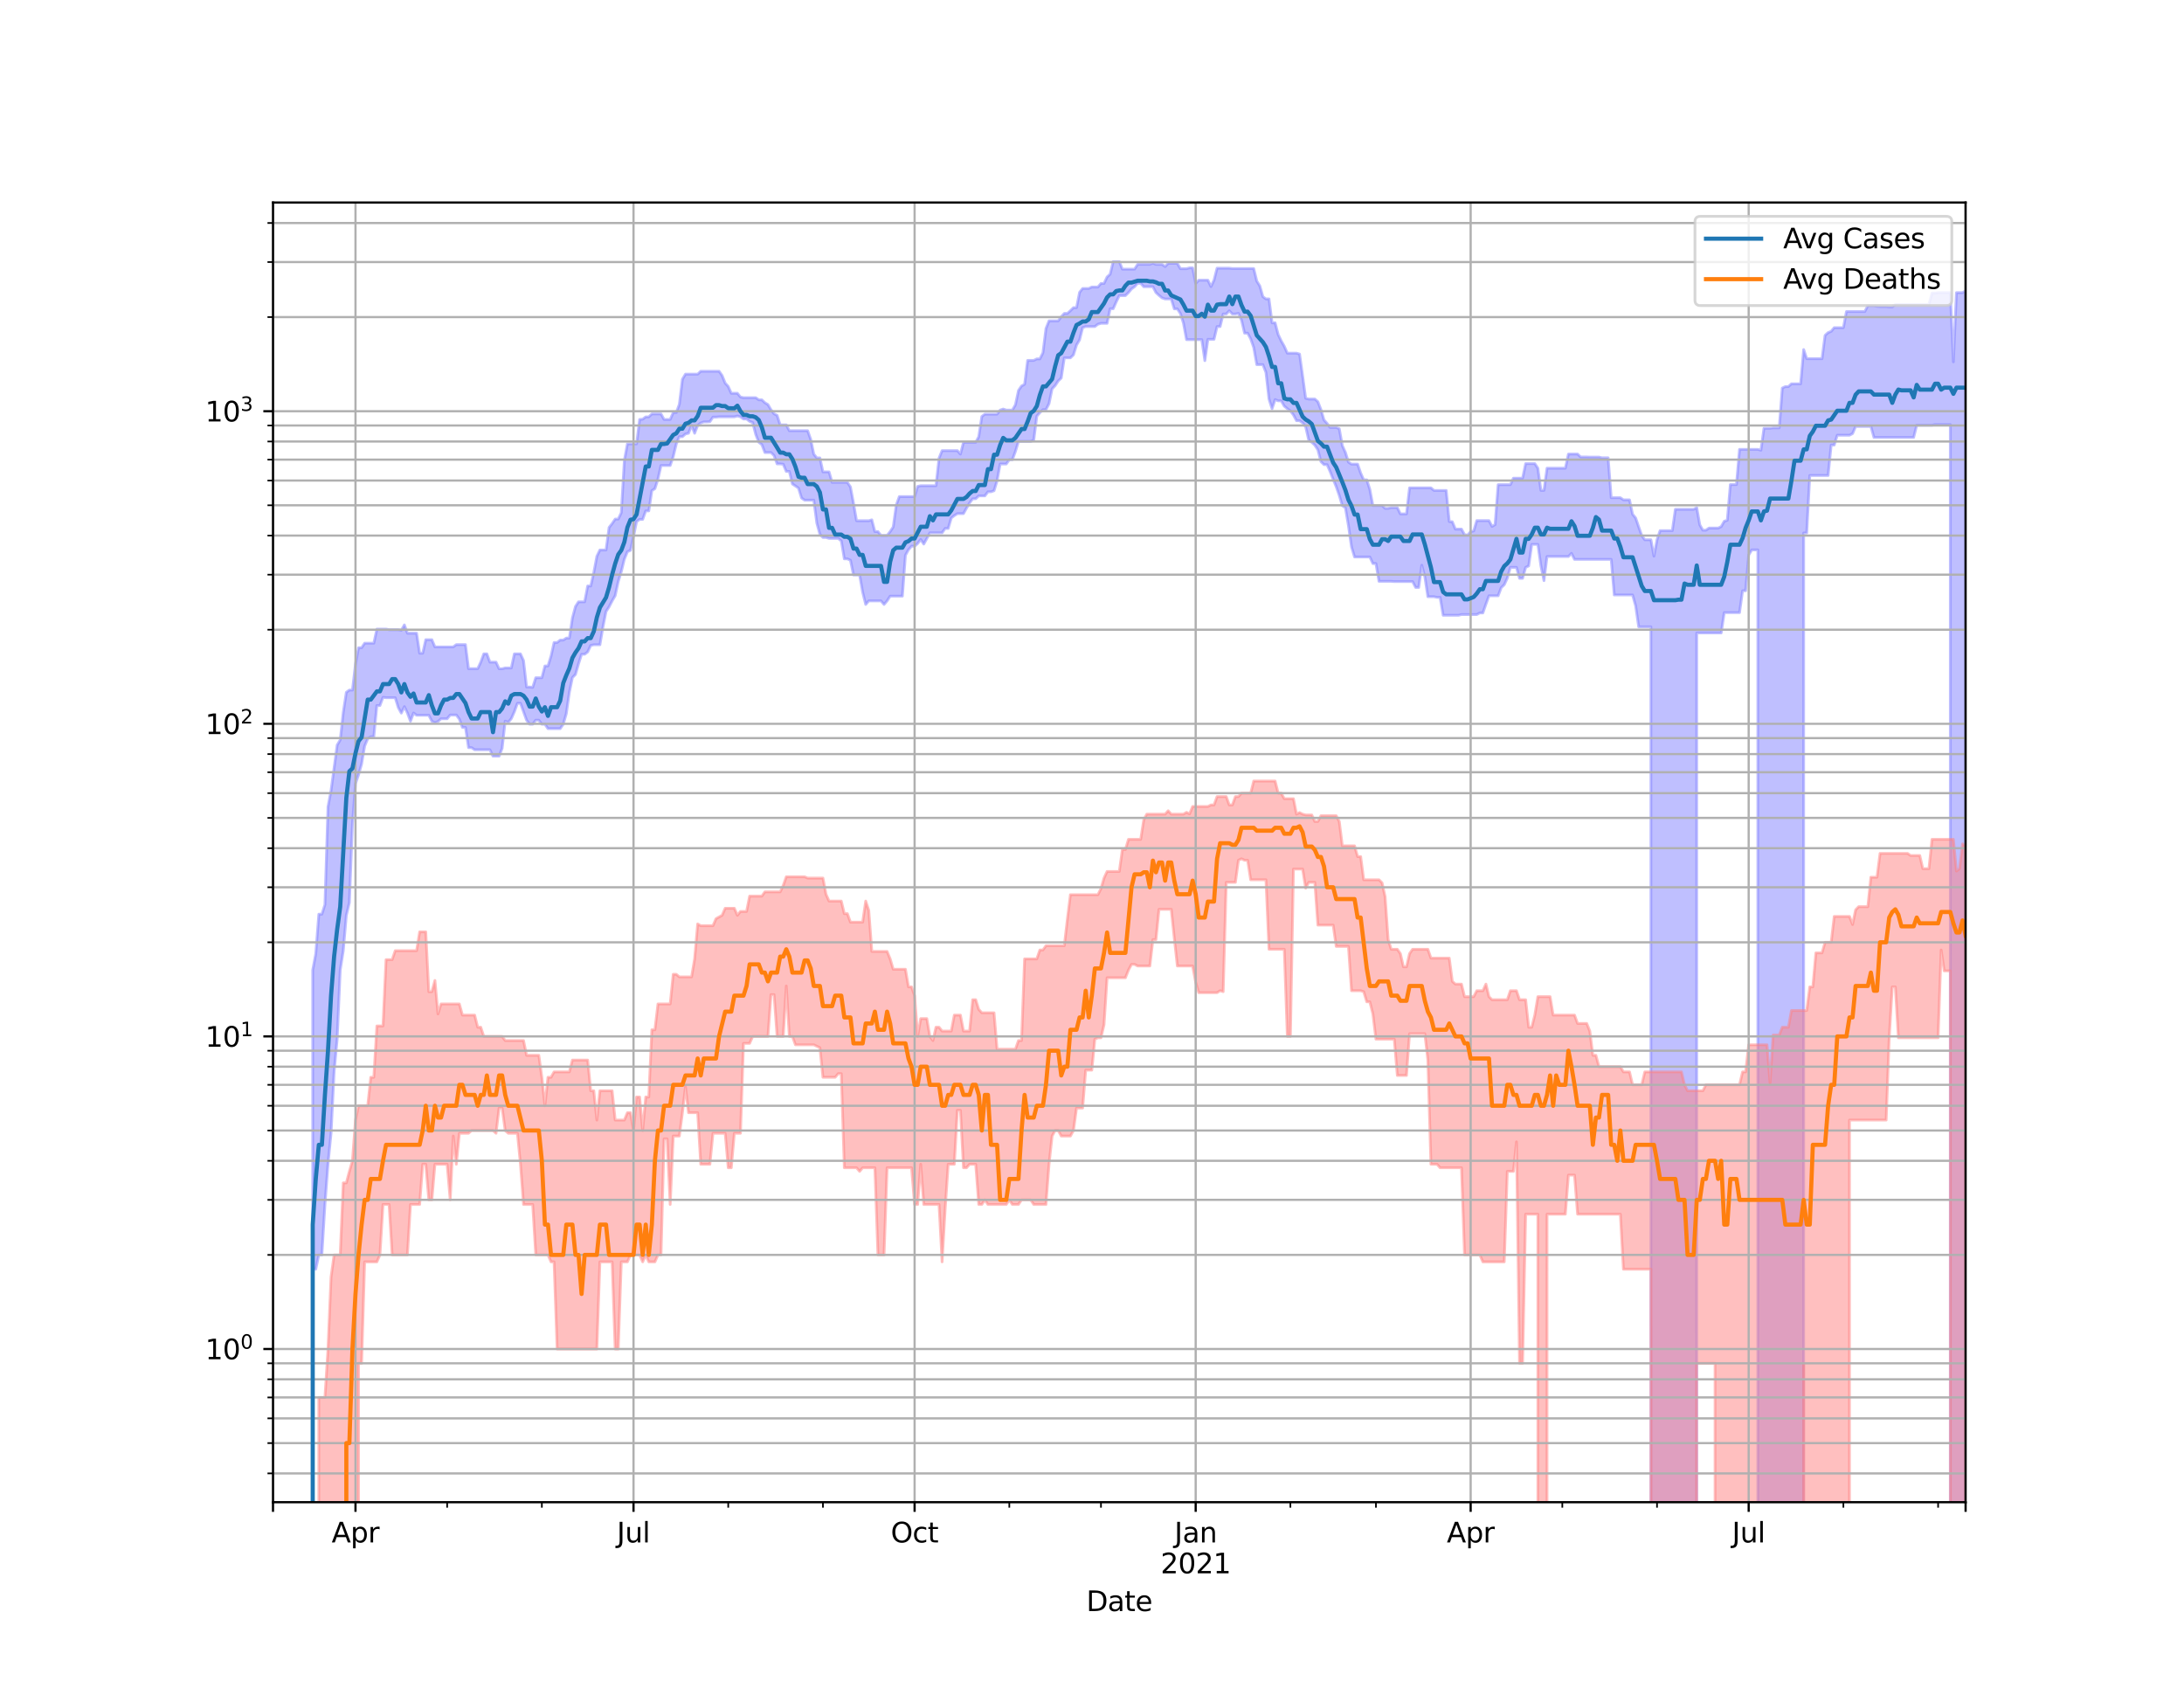 <?xml version="1.0" encoding="utf-8" standalone="no"?>
<!DOCTYPE svg PUBLIC "-//W3C//DTD SVG 1.1//EN"
  "http://www.w3.org/Graphics/SVG/1.1/DTD/svg11.dtd">
<svg height="612pt" version="1.1" viewBox="0 0 792 612" width="792pt" xmlns="http://www.w3.org/2000/svg" xmlns:xlink="http://www.w3.org/1999/xlink">
 <defs>
  <style type="text/css">*{stroke-linecap:butt;stroke-linejoin:round;}</style>
 </defs>
 <g id="figure_1">
  <g id="patch_1">
   <path d="M 0 612 
L 792 612 
L 792 0 
L 0 0 
z
" style="fill:#ffffff;"/>
  </g>
  <g id="axes_1">
   <g id="patch_2">
    <path d="M 99 544.68 
L 712.8 544.68 
L 712.8 73.44 
L 99 73.44 
z
" style="fill:#ffffff;"/>
   </g>
   <g id="PolyCollection_1">
    <path clip-path="url(#p68e2955192)" d="M 99 113835.438 
L 99 113835.438 
L 100.108 113835.438 
L 101.216 113835.438 
L 102.324 113835.438 
L 103.432 113835.438 
L 104.54 113835.438 
L 105.648 113835.438 
L 106.756 113835.438 
L 107.864 113835.438 
L 108.971 113835.438 
L 110.079 113835.438 
L 111.187 113835.438 
L 112.295 113835.438 
L 113.403 351.742 
L 114.511 345.777 
L 115.619 331.482 
L 116.727 331.482 
L 117.835 328.006 
L 118.943 292.506 
L 120.051 286.618 
L 121.159 278.413 
L 122.267 270.158 
L 123.375 268.294 
L 124.483 258.25 
L 125.591 251.031 
L 126.699 250.218 
L 127.806 250.218 
L 128.914 240.81 
L 130.022 234.871 
L 131.13 234.871 
L 132.238 233.213 
L 133.346 233.213 
L 134.454 233.213 
L 135.562 233.213 
L 136.67 228.105 
L 137.778 228.105 
L 138.886 228.105 
L 139.994 228.105 
L 141.102 228.326 
L 142.21 228.326 
L 143.318 228.326 
L 144.426 228.326 
L 145.534 228.548 
L 146.642 226.585 
L 147.749 229.598 
L 148.857 229.598 
L 149.965 229.598 
L 151.073 229.598 
L 152.181 236.85 
L 153.289 236.85 
L 154.397 231.951 
L 155.505 231.951 
L 156.613 231.951 
L 157.721 234.563 
L 158.829 234.563 
L 159.937 234.563 
L 161.045 234.563 
L 162.153 234.563 
L 163.261 234.563 
L 164.369 234.563 
L 165.477 233.732 
L 166.584 233.732 
L 167.692 233.732 
L 168.8 233.732 
L 169.908 242.455 
L 171.016 242.455 
L 172.124 242.455 
L 173.232 242.455 
L 174.34 240.086 
L 175.448 237.085 
L 176.556 237.085 
L 177.664 240.086 
L 178.772 240.086 
L 179.88 240.086 
L 180.988 242.487 
L 182.096 242.487 
L 183.204 242.193 
L 184.312 242.193 
L 185.419 242.193 
L 186.527 237.085 
L 187.635 237.085 
L 188.743 237.085 
L 189.851 239.526 
L 190.959 249.117 
L 192.067 249.117 
L 193.175 249.23 
L 194.283 245.743 
L 195.391 245.743 
L 196.499 245.743 
L 197.607 241.481 
L 198.715 241.481 
L 199.823 237.885 
L 200.931 232.969 
L 202.039 232.969 
L 203.147 232.084 
L 204.255 232.084 
L 205.362 231.372 
L 206.47 231.372 
L 207.578 224.061 
L 208.686 219.908 
L 209.794 218.216 
L 210.902 218.216 
L 212.01 218.216 
L 213.118 212.471 
L 214.226 212.471 
L 215.334 207.585 
L 216.442 201.701 
L 217.55 199.419 
L 218.658 199.419 
L 219.766 199.419 
L 220.874 191.256 
L 221.982 189.851 
L 223.09 188.222 
L 224.197 188.222 
L 225.305 185.881 
L 226.413 166.954 
L 227.521 160.948 
L 228.629 160.948 
L 229.737 160.948 
L 230.845 160.948 
L 231.953 152.094 
L 233.061 152 
L 234.169 151.161 
L 235.277 151.161 
L 236.385 150.08 
L 237.493 150.08 
L 238.601 150.08 
L 239.709 150.08 
L 240.817 152.089 
L 241.925 152.089 
L 243.032 152.089 
L 244.14 149.585 
L 245.248 149.585 
L 246.356 146.582 
L 247.464 137.521 
L 248.572 135.666 
L 249.68 135.666 
L 250.788 135.666 
L 251.896 135.666 
L 253.004 135.666 
L 254.112 134.609 
L 255.22 134.609 
L 256.328 134.609 
L 257.436 134.609 
L 258.544 134.609 
L 259.652 134.609 
L 260.76 134.609 
L 261.868 136.166 
L 262.975 138.918 
L 264.083 140.117 
L 265.191 142.603 
L 266.299 142.603 
L 267.407 142.603 
L 268.515 143.959 
L 269.623 144.199 
L 270.731 144.199 
L 271.839 144.199 
L 272.947 144.199 
L 274.055 144.199 
L 275.163 144.976 
L 276.271 144.976 
L 277.379 146.028 
L 278.487 146.694 
L 279.595 148.591 
L 280.703 150.025 
L 281.81 150.6 
L 282.918 154.069 
L 284.026 154.069 
L 285.134 154.069 
L 286.242 156.171 
L 287.35 156.171 
L 288.458 156.171 
L 289.566 156.171 
L 290.674 156.171 
L 291.782 156.171 
L 292.89 156.171 
L 293.998 159.316 
L 295.106 164.673 
L 296.214 166.029 
L 297.322 166.029 
L 298.43 171.1 
L 299.538 171.1 
L 300.645 171.1 
L 301.753 174.907 
L 302.861 174.907 
L 303.969 174.907 
L 305.077 174.907 
L 306.185 174.907 
L 307.293 174.907 
L 308.401 176.556 
L 309.509 182.43 
L 310.617 188.814 
L 311.725 188.814 
L 312.833 188.814 
L 313.941 188.814 
L 315.049 188.814 
L 316.157 188.484 
L 317.265 192.75 
L 318.373 192.75 
L 319.481 194.144 
L 320.588 194.144 
L 321.696 194.144 
L 322.804 192.75 
L 323.912 191.082 
L 325.02 183.123 
L 326.128 180.066 
L 327.236 180.066 
L 328.344 180.066 
L 329.452 180.066 
L 330.56 180.066 
L 331.668 180.066 
L 332.776 176.375 
L 333.884 176.119 
L 334.992 176.119 
L 336.1 176.119 
L 337.208 176.119 
L 338.316 176.119 
L 339.423 176.119 
L 340.531 166.113 
L 341.639 163.393 
L 342.747 163.393 
L 343.855 163.393 
L 344.963 163.393 
L 346.071 163.393 
L 347.179 163.393 
L 348.287 164.653 
L 349.395 160.387 
L 350.503 160.387 
L 351.611 160.387 
L 352.719 160.387 
L 353.827 160.387 
L 354.935 158.35 
L 356.043 151.023 
L 357.151 150.17 
L 358.258 150.17 
L 359.366 150.17 
L 360.474 150.17 
L 361.582 150.17 
L 362.69 148.698 
L 363.798 148.319 
L 364.906 148.698 
L 366.014 148.698 
L 367.122 148.698 
L 368.23 146.783 
L 369.338 141.587 
L 370.446 139.966 
L 371.554 139.332 
L 372.662 130.688 
L 373.77 130.688 
L 374.878 130.688 
L 375.986 130.132 
L 377.094 130.132 
L 378.201 127.922 
L 379.309 119.111 
L 380.417 116.347 
L 381.525 116.347 
L 382.633 116.347 
L 383.741 116.347 
L 384.849 114.847 
L 385.957 113.649 
L 387.065 113.649 
L 388.173 112.653 
L 389.281 111.555 
L 390.389 111.555 
L 391.497 105.986 
L 392.605 104.604 
L 393.713 104.604 
L 394.821 104.604 
L 395.929 104.074 
L 397.036 104.074 
L 398.144 104.074 
L 399.252 102.778 
L 400.36 102.778 
L 401.468 100.435 
L 402.576 99.431 
L 403.684 94.86 
L 404.792 94.86 
L 405.9 94.86 
L 407.008 97.578 
L 408.116 97.578 
L 409.224 97.578 
L 410.332 97.578 
L 411.44 97.578 
L 412.548 95.851 
L 413.656 95.851 
L 414.764 95.851 
L 415.871 95.851 
L 416.979 95.851 
L 418.087 95.442 
L 419.195 95.875 
L 420.303 95.875 
L 421.411 95.875 
L 422.519 96.662 
L 423.627 95.49 
L 424.735 95.49 
L 425.843 95.49 
L 426.951 95.49 
L 428.059 97.425 
L 429.167 97.425 
L 430.275 97.425 
L 431.383 97.131 
L 432.491 97.131 
L 433.599 102.801 
L 434.706 101.594 
L 435.814 101.594 
L 436.922 101.594 
L 438.03 101.594 
L 439.138 103.911 
L 440.246 101.594 
L 441.354 97.239 
L 442.462 97.239 
L 443.57 97.239 
L 444.678 97.239 
L 445.786 97.239 
L 446.894 97.373 
L 448.002 97.373 
L 449.11 97.373 
L 450.218 97.373 
L 451.326 97.373 
L 452.434 97.373 
L 453.542 97.373 
L 454.649 97.373 
L 455.757 101.931 
L 456.865 103.697 
L 457.973 107.595 
L 459.081 108.39 
L 460.189 108.39 
L 461.297 117.048 
L 462.405 117.048 
L 463.513 121.298 
L 464.621 123.615 
L 465.729 125.575 
L 466.837 128.06 
L 467.945 128.06 
L 469.053 128.06 
L 470.161 128.06 
L 471.269 128.379 
L 472.377 136.273 
L 473.484 144.418 
L 474.592 144.692 
L 475.7 144.692 
L 476.808 144.692 
L 477.916 145.669 
L 479.024 148.538 
L 480.132 152.277 
L 481.24 153.527 
L 482.348 155.003 
L 483.456 155.003 
L 484.564 155.003 
L 485.672 155.455 
L 486.78 161.597 
L 487.888 164.016 
L 488.996 167.574 
L 490.104 168.288 
L 491.212 168.288 
L 492.319 168.288 
L 493.427 171.517 
L 494.535 174.001 
L 495.643 174.001 
L 496.751 177.441 
L 497.859 183.31 
L 498.967 183.31 
L 500.075 183.31 
L 501.183 183.31 
L 502.291 184.326 
L 503.399 184.326 
L 504.507 184.055 
L 505.615 184.055 
L 506.723 184.055 
L 507.831 186.34 
L 508.939 186.34 
L 510.047 186.34 
L 511.155 176.892 
L 512.262 176.892 
L 513.37 176.892 
L 514.478 176.892 
L 515.586 176.892 
L 516.694 176.892 
L 517.802 176.892 
L 518.91 176.892 
L 520.018 177.836 
L 521.126 177.836 
L 522.234 177.836 
L 523.342 177.836 
L 524.45 177.836 
L 525.558 189.102 
L 526.666 189.179 
L 527.774 191.851 
L 528.882 191.851 
L 529.99 191.851 
L 531.097 193.862 
L 532.205 194.046 
L 533.313 192.774 
L 534.421 192.524 
L 535.529 188.77 
L 536.637 188.77 
L 537.745 188.77 
L 538.853 188.77 
L 539.961 188.77 
L 541.069 190.875 
L 542.177 190.235 
L 543.285 175.737 
L 544.393 175.737 
L 545.501 175.737 
L 546.609 175.737 
L 547.717 175.737 
L 548.825 173.384 
L 549.932 173.384 
L 551.04 173.384 
L 552.148 173.384 
L 553.256 168.107 
L 554.364 168.107 
L 555.472 168.107 
L 556.58 168.107 
L 557.688 169.764 
L 558.796 177.81 
L 559.904 177.81 
L 561.012 169.764 
L 562.12 169.764 
L 563.228 169.764 
L 564.336 169.764 
L 565.444 169.764 
L 566.552 169.764 
L 567.66 169.764 
L 568.768 164.64 
L 569.875 164.64 
L 570.983 164.64 
L 572.091 164.64 
L 573.199 165.704 
L 574.307 165.704 
L 575.415 165.704 
L 576.523 165.752 
L 577.631 165.752 
L 578.739 165.752 
L 579.847 165.752 
L 580.955 166.001 
L 582.063 166.001 
L 583.171 166.001 
L 584.279 180.464 
L 585.387 180.464 
L 586.495 180.464 
L 587.603 180.464 
L 588.71 181.253 
L 589.818 181.253 
L 590.926 181.253 
L 592.034 186.456 
L 593.142 187.799 
L 594.25 191.025 
L 595.358 194.181 
L 596.466 195.718 
L 597.574 195.718 
L 598.682 195.718 
L 599.79 201.658 
L 600.898 195.718 
L 602.006 192.417 
L 603.114 192.417 
L 604.222 192.417 
L 605.33 192.417 
L 606.438 192.417 
L 607.545 184.67 
L 608.653 184.67 
L 609.761 184.67 
L 610.869 184.67 
L 611.977 184.67 
L 613.085 184.67 
L 614.193 184.67 
L 615.301 184.065 
L 616.409 190.303 
L 617.517 192.251 
L 618.625 192.251 
L 619.733 191.477 
L 620.841 191.477 
L 621.949 191.477 
L 623.057 191.477 
L 624.165 190.956 
L 625.273 189.002 
L 626.381 188.66 
L 627.488 175.712 
L 628.596 175.712 
L 629.704 175.712 
L 630.812 162.948 
L 631.92 162.948 
L 633.028 162.948 
L 634.136 162.948 
L 635.244 162.948 
L 636.352 162.948 
L 637.46 162.948 
L 638.568 163.242 
L 639.676 155.298 
L 640.784 155.298 
L 641.892 155.298 
L 643 155.148 
L 644.108 155.148 
L 645.216 155.148 
L 646.323 140.699 
L 647.431 140.179 
L 648.539 140.179 
L 649.647 139.167 
L 650.755 139.167 
L 651.863 139.167 
L 652.971 139.167 
L 654.079 126.743 
L 655.187 130.059 
L 656.295 130.059 
L 657.403 130.059 
L 658.511 130.059 
L 659.619 130.059 
L 660.727 130.059 
L 661.835 121.606 
L 662.943 120.603 
L 664.051 120.15 
L 665.158 118.807 
L 666.266 118.807 
L 667.374 118.807 
L 668.482 118.807 
L 669.59 112.966 
L 670.698 112.966 
L 671.806 112.966 
L 672.914 112.966 
L 674.022 112.966 
L 675.13 112.966 
L 676.238 112.966 
L 677.346 110.846 
L 678.454 110.846 
L 679.562 110.846 
L 680.67 111.084 
L 681.778 111.159 
L 682.886 111.159 
L 683.994 111.159 
L 685.101 111.287 
L 686.209 111.287 
L 687.317 110.405 
L 688.425 110.405 
L 689.533 110.405 
L 690.641 110.405 
L 691.749 110.405 
L 692.857 110.405 
L 693.965 110.405 
L 695.073 110.405 
L 696.181 110.405 
L 697.289 110.405 
L 698.397 110.405 
L 699.505 110.405 
L 700.613 106.252 
L 701.721 106.252 
L 702.829 106.11 
L 703.936 106.11 
L 705.044 106.11 
L 706.152 106.11 
L 707.26 106.11 
L 708.368 131.202 
L 709.476 106.11 
L 710.584 106.11 
L 711.692 106.11 
L 712.8 105.497 
L 712.8 113835.438 
L 712.8 113835.438 
L 711.692 113835.438 
L 710.584 113835.438 
L 709.476 113835.438 
L 708.368 113835.438 
L 707.26 153.944 
L 706.152 153.944 
L 705.044 153.944 
L 703.936 153.944 
L 702.829 153.944 
L 701.721 153.944 
L 700.613 154.189 
L 699.505 154.189 
L 698.397 154.189 
L 697.289 154.189 
L 696.181 154.189 
L 695.073 154.189 
L 693.965 158.606 
L 692.857 158.606 
L 691.749 158.606 
L 690.641 158.606 
L 689.533 158.606 
L 688.425 158.606 
L 687.317 158.606 
L 686.209 158.606 
L 685.101 158.606 
L 683.994 158.606 
L 682.886 158.606 
L 681.778 158.606 
L 680.67 158.606 
L 679.562 158.606 
L 678.454 154.633 
L 677.346 154.633 
L 676.238 154.633 
L 675.13 154.633 
L 674.022 154.633 
L 672.914 154.633 
L 671.806 157.228 
L 670.698 157.806 
L 669.59 157.806 
L 668.482 157.806 
L 667.374 157.806 
L 666.266 157.806 
L 665.158 161.369 
L 664.051 161.369 
L 662.943 172.41 
L 661.835 172.41 
L 660.727 172.41 
L 659.619 172.41 
L 658.511 172.41 
L 657.403 172.41 
L 656.295 172.41 
L 655.187 193.267 
L 654.079 193.267 
L 652.971 113835.438 
L 651.863 113835.438 
L 650.755 113835.438 
L 649.647 113835.438 
L 648.539 113835.438 
L 647.431 113835.438 
L 646.323 113835.438 
L 645.216 113835.438 
L 644.108 113835.438 
L 643 113835.438 
L 641.892 113835.438 
L 640.784 113835.438 
L 639.676 113835.438 
L 638.568 113835.438 
L 637.46 199.392 
L 636.352 199.392 
L 635.244 199.392 
L 634.136 201.273 
L 633.028 214.214 
L 631.92 214.214 
L 630.812 222.136 
L 629.704 222.136 
L 628.596 222.136 
L 627.488 222.136 
L 626.381 222.136 
L 625.273 222.136 
L 624.165 229.497 
L 623.057 229.497 
L 621.949 229.497 
L 620.841 229.497 
L 619.733 229.497 
L 618.625 229.497 
L 617.517 229.497 
L 616.409 229.497 
L 615.301 229.497 
L 614.193 113835.438 
L 613.085 113835.438 
L 611.977 113835.438 
L 610.869 113835.438 
L 609.761 113835.438 
L 608.653 113835.438 
L 607.545 113835.438 
L 606.438 113835.438 
L 605.33 113835.438 
L 604.222 113835.438 
L 603.114 113835.438 
L 602.006 113835.438 
L 600.898 113835.438 
L 599.79 113835.438 
L 598.682 227.279 
L 597.574 227.279 
L 596.466 227.279 
L 595.358 227.279 
L 594.25 227.279 
L 593.142 219.66 
L 592.034 215.734 
L 590.926 215.734 
L 589.818 215.734 
L 588.71 215.734 
L 587.603 215.734 
L 586.495 215.734 
L 585.387 215.734 
L 584.279 202.832 
L 583.171 202.832 
L 582.063 202.832 
L 580.955 202.832 
L 579.847 202.832 
L 578.739 202.832 
L 577.631 202.832 
L 576.523 202.832 
L 575.415 202.832 
L 574.307 202.832 
L 573.199 202.832 
L 572.091 202.832 
L 570.983 202.832 
L 569.875 200.638 
L 568.768 201.788 
L 567.66 201.788 
L 566.552 201.788 
L 565.444 201.788 
L 564.336 201.788 
L 563.228 201.788 
L 562.12 201.788 
L 561.012 201.788 
L 559.904 210.53 
L 558.796 205.205 
L 557.688 197.396 
L 556.58 197.396 
L 555.472 197.396 
L 554.364 205.205 
L 553.256 205.731 
L 552.148 209.697 
L 551.04 209.697 
L 549.932 205.731 
L 548.825 205.731 
L 547.717 205.731 
L 546.609 209.613 
L 545.501 212.027 
L 544.393 213.082 
L 543.285 216.021 
L 542.177 216.021 
L 541.069 216.021 
L 539.961 216.021 
L 538.853 219.045 
L 537.745 222.245 
L 536.637 222.245 
L 535.529 222.835 
L 534.421 222.835 
L 533.313 222.835 
L 532.205 222.835 
L 531.097 222.835 
L 529.99 222.835 
L 528.882 223.1 
L 527.774 223.1 
L 526.666 223.1 
L 525.558 223.1 
L 524.45 223.1 
L 523.342 223.1 
L 522.234 216.599 
L 521.126 216.599 
L 520.018 216.367 
L 518.91 216.367 
L 517.802 216.367 
L 516.694 209.111 
L 515.586 204.944 
L 514.478 213.009 
L 513.37 213.009 
L 512.262 210.875 
L 511.155 210.875 
L 510.047 210.875 
L 508.939 210.875 
L 507.831 210.875 
L 506.723 210.875 
L 505.615 210.875 
L 504.507 210.788 
L 503.399 210.788 
L 502.291 210.788 
L 501.183 210.788 
L 500.075 210.788 
L 498.967 204.336 
L 497.859 204.336 
L 496.751 201.96 
L 495.643 201.96 
L 494.535 201.96 
L 493.427 201.96 
L 492.319 201.96 
L 491.212 201.96 
L 490.104 198.283 
L 488.996 190.6 
L 487.888 184.115 
L 486.78 183.339 
L 485.672 179.643 
L 484.564 176.47 
L 483.456 173.773 
L 482.348 170.962 
L 481.24 168.47 
L 480.132 168.47 
L 479.024 167.388 
L 477.916 163.118 
L 476.808 161.407 
L 475.7 160.369 
L 474.592 159.552 
L 473.484 154.782 
L 472.377 153.312 
L 471.269 152.546 
L 470.161 152.546 
L 469.053 150.453 
L 467.945 148.992 
L 466.837 148.198 
L 465.729 147.265 
L 464.621 145.339 
L 463.513 145.339 
L 462.405 144.89 
L 461.297 148.198 
L 460.189 144.728 
L 459.081 135.044 
L 457.973 132.218 
L 456.865 132.218 
L 455.757 132.218 
L 454.649 126.023 
L 453.542 122.858 
L 452.434 120.802 
L 451.326 120.802 
L 450.218 116.077 
L 449.11 113.62 
L 448.002 113.846 
L 446.894 113.846 
L 445.786 112.681 
L 444.678 113.846 
L 443.57 113.846 
L 442.462 118.409 
L 441.354 118.409 
L 440.246 123.038 
L 439.138 123.038 
L 438.03 123.038 
L 436.922 130.776 
L 435.814 123.154 
L 434.706 123.154 
L 433.599 123.154 
L 432.491 123.154 
L 431.383 123.154 
L 430.275 123.154 
L 429.167 117.177 
L 428.059 113.68 
L 426.951 111.993 
L 425.843 111.993 
L 424.735 108.403 
L 423.627 108.403 
L 422.519 108.403 
L 421.411 108.017 
L 420.303 107.1 
L 419.195 106.085 
L 418.087 103.96 
L 416.979 103.96 
L 415.871 103.96 
L 414.764 103.96 
L 413.656 102.728 
L 412.548 102.728 
L 411.44 103.96 
L 410.332 104.763 
L 409.224 106.087 
L 408.116 107.182 
L 407.008 107.182 
L 405.9 107.182 
L 404.792 109.452 
L 403.684 111.949 
L 402.576 111.949 
L 401.468 117.246 
L 400.36 117.246 
L 399.252 117.246 
L 398.144 117.564 
L 397.036 118.407 
L 395.929 118.407 
L 394.821 118.407 
L 393.713 118.407 
L 392.605 118.794 
L 391.497 123.23 
L 390.389 125.095 
L 389.281 128.658 
L 388.173 129.752 
L 387.065 129.752 
L 385.957 129.752 
L 384.849 137.083 
L 383.741 138.136 
L 382.633 139.827 
L 381.525 140.995 
L 380.417 146.358 
L 379.309 148.528 
L 378.201 148.528 
L 377.094 149.635 
L 375.986 150.885 
L 374.878 159.607 
L 373.77 160.06 
L 372.662 160.06 
L 371.554 160.06 
L 370.446 160.06 
L 369.338 160.06 
L 368.23 163.684 
L 367.122 166.693 
L 366.014 166.693 
L 364.906 168.244 
L 363.798 168.244 
L 362.69 168.244 
L 361.582 174.328 
L 360.474 177.933 
L 359.366 178.324 
L 358.258 178.324 
L 357.151 179.808 
L 356.043 179.808 
L 354.935 179.808 
L 353.827 180.838 
L 352.719 180.866 
L 351.611 182.333 
L 350.503 184.226 
L 349.395 186.236 
L 348.287 186.236 
L 347.179 186.236 
L 346.071 186.952 
L 344.963 187.82 
L 343.855 191.605 
L 342.747 191.605 
L 341.639 193.195 
L 340.531 193.195 
L 339.423 193.195 
L 338.316 193.195 
L 337.208 193.195 
L 336.1 195.263 
L 334.992 197.278 
L 333.884 195.603 
L 332.776 197.081 
L 331.668 198.043 
L 330.56 198.043 
L 329.452 199.324 
L 328.344 201.33 
L 327.236 216.155 
L 326.128 216.155 
L 325.02 216.155 
L 323.912 216.155 
L 322.804 216.155 
L 321.696 217.876 
L 320.588 219.167 
L 319.481 217.876 
L 318.373 217.876 
L 317.265 217.876 
L 316.157 217.876 
L 315.049 217.876 
L 313.941 219.167 
L 312.833 214.753 
L 311.725 208.482 
L 310.617 208.482 
L 309.509 208.482 
L 308.401 203.141 
L 307.293 202.642 
L 306.185 202.642 
L 305.077 196.125 
L 303.969 195.225 
L 302.861 195.225 
L 301.753 195.225 
L 300.645 195.225 
L 299.538 194.887 
L 298.43 194.887 
L 297.322 193.716 
L 296.214 189.704 
L 295.106 181.347 
L 293.998 181.347 
L 292.89 181.347 
L 291.782 181.347 
L 290.674 180.576 
L 289.566 176.979 
L 288.458 176.213 
L 287.35 175.484 
L 286.242 170.931 
L 285.134 170.931 
L 284.026 168.317 
L 282.918 168.208 
L 281.81 168.208 
L 280.703 165.176 
L 279.595 164.082 
L 278.487 164.082 
L 277.379 164.082 
L 276.271 161.218 
L 275.163 160.338 
L 274.055 157.513 
L 272.947 153.205 
L 271.839 152.789 
L 270.731 151.927 
L 269.623 151.937 
L 268.515 151.136 
L 267.407 150.829 
L 266.299 151.136 
L 265.191 151.136 
L 264.083 151.136 
L 262.975 151.136 
L 261.868 151.136 
L 260.76 151.136 
L 259.652 151.238 
L 258.544 151.238 
L 257.436 152.89 
L 256.328 152.975 
L 255.22 152.975 
L 254.112 153.377 
L 253.004 154.254 
L 251.896 157.095 
L 250.788 154.254 
L 249.68 157.095 
L 248.572 157.356 
L 247.464 158.332 
L 246.356 158.332 
L 245.248 160.973 
L 244.14 165.566 
L 243.032 168.785 
L 241.925 168.785 
L 240.817 168.785 
L 239.709 168.785 
L 238.601 173.691 
L 237.493 177.196 
L 236.385 177.889 
L 235.277 185.251 
L 234.169 185.251 
L 233.061 188.331 
L 231.953 188.331 
L 230.845 189.135 
L 229.737 194.465 
L 228.629 199.556 
L 227.521 200.053 
L 226.413 202.744 
L 225.305 207.28 
L 224.197 210.875 
L 223.09 215.963 
L 221.982 217.896 
L 220.874 220.033 
L 219.766 221.747 
L 218.658 227.303 
L 217.55 233.787 
L 216.442 233.787 
L 215.334 233.787 
L 214.226 234.035 
L 213.118 236.384 
L 212.01 237.232 
L 210.902 237.232 
L 209.794 240.715 
L 208.686 244.565 
L 207.578 245.673 
L 206.47 251.031 
L 205.362 258.75 
L 204.255 262.595 
L 203.147 264.201 
L 202.039 264.201 
L 200.931 264.201 
L 199.823 264.201 
L 198.715 264.201 
L 197.607 262.595 
L 196.499 262.595 
L 195.391 261.135 
L 194.283 261.135 
L 193.175 262.595 
L 192.067 262.595 
L 190.959 261.135 
L 189.851 258.069 
L 188.743 255.014 
L 187.635 255.014 
L 186.527 258.069 
L 185.419 260.563 
L 184.312 261.908 
L 183.204 261.472 
L 182.096 271.323 
L 180.988 274.175 
L 179.88 274.175 
L 178.772 274.175 
L 177.664 271.857 
L 176.556 271.857 
L 175.448 271.857 
L 174.34 271.857 
L 173.232 271.857 
L 172.124 271.857 
L 171.016 271.088 
L 169.908 271.088 
L 168.8 263.744 
L 167.692 263.744 
L 166.584 260.753 
L 165.477 259.254 
L 164.369 259.254 
L 163.261 259.254 
L 162.153 260.611 
L 161.045 260.611 
L 159.937 260.611 
L 158.829 261.617 
L 157.721 262.055 
L 156.613 261.52 
L 155.505 259.347 
L 154.397 259.347 
L 153.289 259.347 
L 152.181 259.347 
L 151.073 259.347 
L 149.965 258.522 
L 148.857 261.52 
L 147.749 258.522 
L 146.642 256.213 
L 145.534 258.567 
L 144.426 256.561 
L 143.318 252.982 
L 142.21 252.982 
L 141.102 252.982 
L 139.994 252.982 
L 138.886 252.86 
L 137.778 255.824 
L 136.67 255.824 
L 135.562 267.089 
L 134.454 267.143 
L 133.346 267.852 
L 132.238 270.505 
L 131.13 277.003 
L 130.022 280.927 
L 128.914 284.109 
L 127.806 298.886 
L 126.699 327.266 
L 125.591 331.884 
L 124.483 344.718 
L 123.375 351.742 
L 122.267 376.788 
L 121.159 388.659 
L 120.051 410.908 
L 118.943 422.144 
L 117.835 436.728 
L 116.727 455.019 
L 115.619 455.019 
L 114.511 460.205 
L 113.403 460.205 
L 112.295 113835.438 
L 111.187 113835.438 
L 110.079 113835.438 
L 108.971 113835.438 
L 107.864 113835.438 
L 106.756 113835.438 
L 105.648 113835.438 
L 104.54 113835.438 
L 103.432 113835.438 
L 102.324 113835.438 
L 101.216 113835.438 
L 100.108 113835.438 
L 99 113835.438 
z
" style="fill:#8080ff;fill-opacity:0.5;stroke:#8080ff;stroke-opacity:0.5;"/>
   </g>
   <g id="PolyCollection_2">
    <path clip-path="url(#p68e2955192)" d="M 99 113835.438 
L 99 113835.438 
L 100.108 113835.438 
L 101.216 113835.438 
L 102.324 113835.438 
L 103.432 113835.438 
L 104.54 113835.438 
L 105.648 113835.438 
L 106.756 113835.438 
L 107.864 113835.438 
L 108.971 113835.438 
L 110.079 113835.438 
L 111.187 113835.438 
L 112.295 113835.438 
L 113.403 113835.438 
L 114.511 113835.438 
L 115.619 506.697 
L 116.727 506.697 
L 117.835 506.697 
L 118.943 489.139 
L 120.051 463.019 
L 121.159 455.019 
L 122.267 455.019 
L 123.375 455.019 
L 124.483 428.898 
L 125.591 428.898 
L 126.699 424.736 
L 127.806 420.898 
L 128.914 406.125 
L 130.022 400.939 
L 131.13 400.939 
L 132.238 400.939 
L 133.346 400.939 
L 134.454 390.615 
L 135.562 390.615 
L 136.67 372.005 
L 137.778 372.005 
L 138.886 372.005 
L 139.994 347.965 
L 141.102 347.965 
L 142.21 347.965 
L 143.318 344.718 
L 144.426 344.718 
L 145.534 344.718 
L 146.642 344.718 
L 147.749 344.718 
L 148.857 344.718 
L 149.965 344.718 
L 151.073 344.718 
L 152.181 337.884 
L 153.289 337.884 
L 154.397 337.884 
L 155.505 359.583 
L 156.613 359.583 
L 157.721 355.507 
L 158.829 367.646 
L 159.937 364.027 
L 161.045 364.027 
L 162.153 364.027 
L 163.261 364.027 
L 164.369 364.027 
L 165.477 364.027 
L 166.584 364.027 
L 167.692 368.064 
L 168.8 368.064 
L 169.908 368.064 
L 171.016 368.064 
L 172.124 368.064 
L 173.232 372.463 
L 174.34 372.463 
L 175.448 375.793 
L 176.556 375.793 
L 177.664 375.793 
L 178.772 375.793 
L 179.88 375.793 
L 180.988 375.793 
L 182.096 375.793 
L 183.204 377.292 
L 184.312 377.292 
L 185.419 377.292 
L 186.527 377.292 
L 187.635 377.292 
L 188.743 377.292 
L 189.851 377.292 
L 190.959 382.648 
L 192.067 382.648 
L 193.175 382.648 
L 194.283 382.648 
L 195.391 382.648 
L 196.499 390.615 
L 197.607 400.939 
L 198.715 390.615 
L 199.823 390.615 
L 200.931 388.659 
L 202.039 388.659 
L 203.147 388.659 
L 204.255 388.659 
L 205.362 388.659 
L 206.47 388.659 
L 207.578 384.376 
L 208.686 384.376 
L 209.794 384.376 
L 210.902 384.376 
L 212.01 384.376 
L 213.118 384.376 
L 214.226 395.507 
L 215.334 395.507 
L 216.442 406.125 
L 217.55 395.507 
L 218.658 395.507 
L 219.766 395.507 
L 220.874 395.507 
L 221.982 395.507 
L 223.09 406.125 
L 224.197 406.125 
L 225.305 406.125 
L 226.413 406.125 
L 227.521 403.464 
L 228.629 403.464 
L 229.737 409.914 
L 230.845 397.762 
L 231.953 397.762 
L 233.061 409.914 
L 234.169 397.762 
L 235.277 397.762 
L 236.385 373.391 
L 237.493 373.391 
L 238.601 364.027 
L 239.709 364.027 
L 240.817 364.027 
L 241.925 364.027 
L 243.032 364.027 
L 244.14 353.276 
L 245.248 353.276 
L 246.356 354.22 
L 247.464 354.22 
L 248.572 354.22 
L 249.68 354.22 
L 250.788 354.22 
L 251.896 347.686 
L 253.004 335.007 
L 254.112 335.656 
L 255.22 335.656 
L 256.328 335.656 
L 257.436 335.656 
L 258.544 335.656 
L 259.652 333.109 
L 260.76 332.493 
L 261.868 331.884 
L 262.975 329.329 
L 264.083 329.329 
L 265.191 329.329 
L 266.299 329.329 
L 267.407 331.884 
L 268.515 330.492 
L 269.623 330.492 
L 270.731 330.492 
L 271.839 324.934 
L 272.947 324.934 
L 274.055 324.934 
L 275.163 324.934 
L 276.271 324.934 
L 277.379 323.382 
L 278.487 323.382 
L 279.595 323.382 
L 280.703 323.382 
L 281.81 323.382 
L 282.918 323.382 
L 284.026 321.061 
L 285.134 317.925 
L 286.242 317.925 
L 287.35 317.925 
L 288.458 317.925 
L 289.566 317.925 
L 290.674 317.925 
L 291.782 317.925 
L 292.89 318.383 
L 293.998 318.383 
L 295.106 318.383 
L 296.214 318.383 
L 297.322 318.383 
L 298.43 318.383 
L 299.538 324.238 
L 300.645 326.718 
L 301.753 326.718 
L 302.861 326.718 
L 303.969 326.718 
L 305.077 326.718 
L 306.185 331.282 
L 307.293 331.282 
L 308.401 334.366 
L 309.509 334.366 
L 310.617 334.366 
L 311.725 334.366 
L 312.833 334.366 
L 313.941 326.718 
L 315.049 330.101 
L 316.157 344.981 
L 317.265 344.981 
L 318.373 344.981 
L 319.481 344.981 
L 320.588 344.981 
L 321.696 344.981 
L 322.804 347.686 
L 323.912 351.441 
L 325.02 351.441 
L 326.128 351.441 
L 327.236 351.441 
L 328.344 351.441 
L 329.452 357.843 
L 330.56 357.843 
L 331.668 361.02 
L 332.776 375.793 
L 333.884 369.343 
L 334.992 369.343 
L 336.1 369.343 
L 337.208 375.793 
L 338.316 377.292 
L 339.423 372.463 
L 340.531 372.463 
L 341.639 373.862 
L 342.747 373.862 
L 343.855 373.862 
L 344.963 373.862 
L 346.071 368.064 
L 347.179 368.064 
L 348.287 368.064 
L 349.395 373.862 
L 350.503 373.862 
L 351.611 373.862 
L 352.719 362.501 
L 353.827 362.501 
L 354.935 366.004 
L 356.043 367.23 
L 357.151 367.23 
L 358.258 367.23 
L 359.366 367.23 
L 360.474 367.23 
L 361.582 380.436 
L 362.69 380.436 
L 363.798 380.436 
L 364.906 380.436 
L 366.014 380.436 
L 367.122 380.436 
L 368.23 380.436 
L 369.338 377.292 
L 370.446 377.292 
L 371.554 347.686 
L 372.662 347.686 
L 373.77 347.686 
L 374.878 347.686 
L 375.986 347.686 
L 377.094 344.457 
L 378.201 344.457 
L 379.309 342.919 
L 380.417 342.919 
L 381.525 342.919 
L 382.633 342.919 
L 383.741 342.919 
L 384.849 342.919 
L 385.957 342.919 
L 387.065 333.317 
L 388.173 324.411 
L 389.281 324.411 
L 390.389 324.411 
L 391.497 324.411 
L 392.605 324.411 
L 393.713 324.411 
L 394.821 324.411 
L 395.929 324.411 
L 397.036 324.411 
L 398.144 324.411 
L 399.252 322.208 
L 400.36 318.383 
L 401.468 315.988 
L 402.576 315.988 
L 403.684 315.988 
L 404.792 315.988 
L 405.9 315.988 
L 407.008 308.047 
L 408.116 308.047 
L 409.224 304.336 
L 410.332 304.336 
L 411.44 304.336 
L 412.548 304.336 
L 413.656 304.336 
L 414.764 297.261 
L 415.871 295.208 
L 416.979 295.208 
L 418.087 295.208 
L 419.195 295.208 
L 420.303 295.208 
L 421.411 295.208 
L 422.519 295.208 
L 423.627 293.979 
L 424.735 295.208 
L 425.843 295.208 
L 426.951 295.208 
L 428.059 295.208 
L 429.167 295.208 
L 430.275 294.542 
L 431.383 295.112 
L 432.491 292.416 
L 433.599 292.416 
L 434.706 292.416 
L 435.814 292.416 
L 436.922 292.416 
L 438.03 292.416 
L 439.138 291.876 
L 440.246 291.876 
L 441.354 288.839 
L 442.462 288.839 
L 443.57 288.839 
L 444.678 288.839 
L 445.786 291.876 
L 446.894 291.876 
L 448.002 288.839 
L 449.11 288.839 
L 450.218 287.593 
L 451.326 287.593 
L 452.434 287.593 
L 453.542 287.593 
L 454.649 283.2 
L 455.757 283.2 
L 456.865 283.2 
L 457.973 283.2 
L 459.081 283.2 
L 460.189 283.2 
L 461.297 283.2 
L 462.405 283.2 
L 463.513 287.593 
L 464.621 287.593 
L 465.729 289.602 
L 466.837 289.602 
L 467.945 289.602 
L 469.053 289.602 
L 470.161 295.208 
L 471.269 294.637 
L 472.377 295.208 
L 473.484 295.496 
L 474.592 295.496 
L 475.7 295.496 
L 476.808 297.864 
L 477.916 297.864 
L 479.024 295.786 
L 480.132 295.786 
L 481.24 295.786 
L 482.348 295.786 
L 483.456 295.786 
L 484.564 295.786 
L 485.672 297.864 
L 486.78 306.698 
L 487.888 306.698 
L 488.996 306.698 
L 490.104 306.698 
L 491.212 306.698 
L 492.319 310.598 
L 493.427 310.598 
L 494.535 319 
L 495.643 319 
L 496.751 319 
L 497.859 319 
L 498.967 319 
L 500.075 319 
L 501.183 320.099 
L 502.291 325.109 
L 503.399 340.698 
L 504.507 344.197 
L 505.615 344.197 
L 506.723 344.197 
L 507.831 345.777 
L 508.939 350.549 
L 510.047 350.549 
L 511.155 345.777 
L 512.262 344.197 
L 513.37 344.197 
L 514.478 344.197 
L 515.586 344.197 
L 516.694 344.197 
L 517.802 344.197 
L 518.91 347.409 
L 520.018 347.409 
L 521.126 347.409 
L 522.234 347.409 
L 523.342 347.409 
L 524.45 347.409 
L 525.558 347.409 
L 526.666 355.834 
L 527.774 356.828 
L 528.882 356.828 
L 529.99 356.828 
L 531.097 361.386 
L 532.205 361.386 
L 533.313 361.386 
L 534.421 361.386 
L 535.529 359.23 
L 536.637 359.23 
L 537.745 359.23 
L 538.853 356.828 
L 539.961 361.386 
L 541.069 362.501 
L 542.177 362.501 
L 543.285 362.501 
L 544.393 362.501 
L 545.501 362.501 
L 546.609 362.501 
L 547.717 359.23 
L 548.825 359.23 
L 549.932 359.23 
L 551.04 362.501 
L 552.148 362.501 
L 553.256 362.501 
L 554.364 372.463 
L 555.472 372.463 
L 556.58 368.064 
L 557.688 361.386 
L 558.796 361.386 
L 559.904 361.386 
L 561.012 361.386 
L 562.12 361.386 
L 563.228 368.064 
L 564.336 368.064 
L 565.444 368.064 
L 566.552 368.064 
L 567.66 368.064 
L 568.768 368.064 
L 569.875 368.064 
L 570.983 368.064 
L 572.091 371.101 
L 573.199 371.101 
L 574.307 371.101 
L 575.415 371.101 
L 576.523 373.862 
L 577.631 382.648 
L 578.739 382.648 
L 579.847 386.777 
L 580.955 386.777 
L 582.063 386.777 
L 583.171 386.777 
L 584.279 386.777 
L 585.387 386.777 
L 586.495 386.777 
L 587.603 386.777 
L 588.71 388.659 
L 589.818 388.659 
L 590.926 388.659 
L 592.034 393.351 
L 593.142 393.351 
L 594.25 393.351 
L 595.358 393.351 
L 596.466 388.659 
L 597.574 388.659 
L 598.682 388.659 
L 599.79 388.659 
L 600.898 388.659 
L 602.006 388.659 
L 603.114 388.659 
L 604.222 388.659 
L 605.33 388.659 
L 606.438 388.659 
L 607.545 388.659 
L 608.653 388.659 
L 609.761 388.659 
L 610.869 393.351 
L 611.977 395.507 
L 613.085 395.507 
L 614.193 395.507 
L 615.301 395.507 
L 616.409 395.507 
L 617.517 395.507 
L 618.625 393.351 
L 619.733 393.351 
L 620.841 393.351 
L 621.949 393.351 
L 623.057 393.351 
L 624.165 393.351 
L 625.273 393.351 
L 626.381 393.351 
L 627.488 393.351 
L 628.596 393.351 
L 629.704 393.351 
L 630.812 393.351 
L 631.92 388.659 
L 633.028 388.659 
L 634.136 378.839 
L 635.244 378.839 
L 636.352 378.839 
L 637.46 378.839 
L 638.568 378.839 
L 639.676 378.839 
L 640.784 378.839 
L 641.892 392.652 
L 643 375.303 
L 644.108 375.303 
L 645.216 375.303 
L 646.323 372.463 
L 647.431 372.463 
L 648.539 372.463 
L 649.647 366.41 
L 650.755 366.41 
L 651.863 366.41 
L 652.971 366.41 
L 654.079 366.41 
L 655.187 366.41 
L 656.295 357.843 
L 657.403 357.843 
L 658.511 345.51 
L 659.619 345.51 
L 660.727 345.51 
L 661.835 341.672 
L 662.943 341.672 
L 664.051 341.672 
L 665.158 332.289 
L 666.266 332.289 
L 667.374 332.289 
L 668.482 332.289 
L 669.59 332.289 
L 670.698 332.289 
L 671.806 335.222 
L 672.914 329.907 
L 674.022 328.757 
L 675.13 328.757 
L 676.238 328.757 
L 677.346 328.757 
L 678.454 318.077 
L 679.562 318.077 
L 680.67 318.077 
L 681.778 309.433 
L 682.886 309.433 
L 683.994 309.433 
L 685.101 309.433 
L 686.209 309.433 
L 687.317 309.433 
L 688.425 309.433 
L 689.533 309.433 
L 690.641 309.433 
L 691.749 309.433 
L 692.857 310.206 
L 693.965 310.206 
L 695.073 310.206 
L 696.181 310.206 
L 697.289 314.976 
L 698.397 314.976 
L 699.505 314.976 
L 700.613 304.336 
L 701.721 304.336 
L 702.829 304.336 
L 703.936 304.336 
L 705.044 304.336 
L 706.152 304.336 
L 707.26 304.336 
L 708.368 304.336 
L 709.476 315.842 
L 710.584 314.976 
L 711.692 305.977 
L 712.8 306.698 
L 712.8 113835.438 
L 712.8 113835.438 
L 711.692 113835.438 
L 710.584 113835.438 
L 709.476 113835.438 
L 708.368 113835.438 
L 707.26 352.045 
L 706.152 352.045 
L 705.044 352.045 
L 703.936 344.457 
L 702.829 376.288 
L 701.721 376.288 
L 700.613 376.288 
L 699.505 376.288 
L 698.397 376.288 
L 697.289 376.288 
L 696.181 376.288 
L 695.073 376.288 
L 693.965 376.288 
L 692.857 376.288 
L 691.749 376.288 
L 690.641 376.288 
L 689.533 376.288 
L 688.425 376.288 
L 687.317 357.843 
L 686.209 357.843 
L 685.101 376.288 
L 683.994 406.125 
L 682.886 406.125 
L 681.778 406.125 
L 680.67 406.125 
L 679.562 406.125 
L 678.454 406.125 
L 677.346 406.125 
L 676.238 406.125 
L 675.13 406.125 
L 674.022 406.125 
L 672.914 406.125 
L 671.806 406.125 
L 670.698 406.125 
L 669.59 113835.438 
L 668.482 113835.438 
L 667.374 113835.438 
L 666.266 113835.438 
L 665.158 113835.438 
L 664.051 113835.438 
L 662.943 113835.438 
L 661.835 113835.438 
L 660.727 113835.438 
L 659.619 113835.438 
L 658.511 113835.438 
L 657.403 113835.438 
L 656.295 113835.438 
L 655.187 113835.438 
L 654.079 494.326 
L 652.971 113835.438 
L 651.863 113835.438 
L 650.755 113835.438 
L 649.647 113835.438 
L 648.539 113835.438 
L 647.431 113835.438 
L 646.323 113835.438 
L 645.216 113835.438 
L 644.108 113835.438 
L 643 113835.438 
L 641.892 113835.438 
L 640.784 113835.438 
L 639.676 113835.438 
L 638.568 113835.438 
L 637.46 113835.438 
L 636.352 113835.438 
L 635.244 113835.438 
L 634.136 113835.438 
L 633.028 113835.438 
L 631.92 113835.438 
L 630.812 113835.438 
L 629.704 113835.438 
L 628.596 113835.438 
L 627.488 113835.438 
L 626.381 113835.438 
L 625.273 113835.438 
L 624.165 113835.438 
L 623.057 113835.438 
L 621.949 494.326 
L 620.841 494.326 
L 619.733 494.326 
L 618.625 494.326 
L 617.517 494.326 
L 616.409 494.326 
L 615.301 494.326 
L 614.193 113835.438 
L 613.085 113835.438 
L 611.977 113835.438 
L 610.869 113835.438 
L 609.761 113835.438 
L 608.653 113835.438 
L 607.545 113835.438 
L 606.438 113835.438 
L 605.33 113835.438 
L 604.222 113835.438 
L 603.114 113835.438 
L 602.006 113835.438 
L 600.898 113835.438 
L 599.79 113835.438 
L 598.682 460.205 
L 597.574 460.205 
L 596.466 460.205 
L 595.358 460.205 
L 594.25 460.205 
L 593.142 460.205 
L 592.034 460.205 
L 590.926 460.205 
L 589.818 460.205 
L 588.71 460.205 
L 587.603 440.246 
L 586.495 440.246 
L 585.387 440.246 
L 584.279 440.246 
L 583.171 440.246 
L 582.063 440.246 
L 580.955 440.246 
L 579.847 440.246 
L 578.739 440.246 
L 577.631 440.246 
L 576.523 440.246 
L 575.415 440.246 
L 574.307 440.246 
L 573.199 440.246 
L 572.091 440.246 
L 570.983 426.085 
L 569.875 426.085 
L 568.768 426.085 
L 567.66 440.246 
L 566.552 440.246 
L 565.444 440.246 
L 564.336 440.246 
L 563.228 440.246 
L 562.12 440.246 
L 561.012 440.246 
L 559.904 113835.438 
L 558.796 113835.438 
L 557.688 440.246 
L 556.58 440.246 
L 555.472 440.246 
L 554.364 440.246 
L 553.256 440.246 
L 552.148 494.326 
L 551.04 494.326 
L 549.932 414.018 
L 548.825 424.736 
L 547.717 424.736 
L 546.609 424.736 
L 545.501 457.544 
L 544.393 457.544 
L 543.285 457.544 
L 542.177 457.544 
L 541.069 457.544 
L 539.961 457.544 
L 538.853 457.544 
L 537.745 457.544 
L 536.637 455.019 
L 535.529 455.019 
L 534.421 455.019 
L 533.313 455.019 
L 532.205 455.019 
L 531.097 455.019 
L 529.99 423.423 
L 528.882 423.423 
L 527.774 423.423 
L 526.666 423.423 
L 525.558 423.423 
L 524.45 423.423 
L 523.342 423.423 
L 522.234 423.423 
L 521.126 422.144 
L 520.018 422.144 
L 518.91 422.144 
L 517.802 384.376 
L 516.694 374.818 
L 515.586 374.818 
L 514.478 374.818 
L 513.37 374.818 
L 512.262 374.818 
L 511.155 374.818 
L 510.047 389.954 
L 508.939 389.954 
L 507.831 389.954 
L 506.723 389.954 
L 505.615 376.788 
L 504.507 376.788 
L 503.399 376.788 
L 502.291 376.788 
L 501.183 376.788 
L 500.075 376.788 
L 498.967 376.788 
L 497.859 367.646 
L 496.751 363.258 
L 495.643 363.258 
L 494.535 359.583 
L 493.427 359.23 
L 492.319 359.23 
L 491.212 359.23 
L 490.104 359.23 
L 488.996 343.172 
L 487.888 343.172 
L 486.78 343.172 
L 485.672 343.172 
L 484.564 343.172 
L 483.456 335.439 
L 482.348 335.439 
L 481.24 335.439 
L 480.132 335.439 
L 479.024 335.439 
L 477.916 335.439 
L 476.808 319.94 
L 475.7 319.94 
L 474.592 319.94 
L 473.484 322.042 
L 472.377 315.119 
L 471.269 315.119 
L 470.161 315.119 
L 469.053 315.119 
L 467.945 375.793 
L 466.837 375.793 
L 465.729 344.197 
L 464.621 344.197 
L 463.513 344.197 
L 462.405 344.197 
L 461.297 344.197 
L 460.189 344.197 
L 459.081 319 
L 457.973 319 
L 456.865 319 
L 455.757 319 
L 454.649 319 
L 453.542 319 
L 452.434 311.925 
L 451.326 311.925 
L 450.218 311.39 
L 449.11 311.925 
L 448.002 319.94 
L 446.894 319.94 
L 445.786 319.94 
L 444.678 319.94 
L 443.57 359.583 
L 442.462 359.23 
L 441.354 359.938 
L 440.246 359.938 
L 439.138 359.938 
L 438.03 359.938 
L 436.922 359.938 
L 435.814 359.938 
L 434.706 359.938 
L 433.599 356.163 
L 432.491 350.255 
L 431.383 350.255 
L 430.275 350.255 
L 429.167 350.255 
L 428.059 350.255 
L 426.951 350.255 
L 425.843 340.217 
L 424.735 329.713 
L 423.627 329.713 
L 422.519 329.713 
L 421.411 329.713 
L 420.303 329.713 
L 419.195 340.698 
L 418.087 340.698 
L 416.979 350.255 
L 415.871 350.255 
L 414.764 350.255 
L 413.656 350.255 
L 412.548 350.255 
L 411.44 349.673 
L 410.332 349.673 
L 409.224 351.742 
L 408.116 354.538 
L 407.008 354.538 
L 405.9 354.538 
L 404.792 354.538 
L 403.684 354.538 
L 402.576 354.538 
L 401.468 354.538 
L 400.36 371.551 
L 399.252 376.288 
L 398.144 376.288 
L 397.036 376.788 
L 395.929 388.024 
L 394.821 388.024 
L 393.713 388.024 
L 392.605 401.766 
L 391.497 401.766 
L 390.389 401.766 
L 389.281 409.914 
L 388.173 411.923 
L 387.065 411.923 
L 385.957 411.923 
L 384.849 411.923 
L 383.741 409.914 
L 382.633 409.914 
L 381.525 411.923 
L 380.417 422.144 
L 379.309 436.728 
L 378.201 436.728 
L 377.094 436.728 
L 375.986 436.728 
L 374.878 436.728 
L 373.77 435.059 
L 372.662 435.059 
L 371.554 435.059 
L 370.446 435.059 
L 369.338 436.728 
L 368.23 436.728 
L 367.122 436.728 
L 366.014 435.059 
L 364.906 436.728 
L 363.798 436.728 
L 362.69 436.728 
L 361.582 436.728 
L 360.474 436.728 
L 359.366 436.728 
L 358.258 436.728 
L 357.151 435.059 
L 356.043 436.728 
L 354.935 436.728 
L 353.827 422.144 
L 352.719 422.144 
L 351.611 422.144 
L 350.503 423.423 
L 349.395 423.423 
L 348.287 402.608 
L 347.179 402.608 
L 346.071 422.144 
L 344.963 422.144 
L 343.855 422.144 
L 342.747 438.456 
L 341.639 457.544 
L 340.531 436.728 
L 339.423 436.728 
L 338.316 436.728 
L 337.208 436.728 
L 336.1 436.728 
L 334.992 436.728 
L 333.884 422.144 
L 332.776 436.728 
L 331.668 436.728 
L 330.56 423.423 
L 329.452 423.423 
L 328.344 423.423 
L 327.236 423.423 
L 326.128 423.423 
L 325.02 423.423 
L 323.912 423.423 
L 322.804 423.423 
L 321.696 423.423 
L 320.588 455.019 
L 319.481 455.019 
L 318.373 455.019 
L 317.265 423.423 
L 316.157 423.423 
L 315.049 423.423 
L 313.941 423.423 
L 312.833 423.423 
L 311.725 424.736 
L 310.617 423.423 
L 309.509 423.423 
L 308.401 423.423 
L 307.293 423.423 
L 306.185 423.423 
L 305.077 389.302 
L 303.969 389.302 
L 302.861 390.615 
L 301.753 390.615 
L 300.645 390.615 
L 299.538 390.615 
L 298.43 390.615 
L 297.322 379.898 
L 296.214 379.365 
L 295.106 378.839 
L 293.998 378.839 
L 292.89 378.839 
L 291.782 378.839 
L 290.674 378.839 
L 289.566 378.839 
L 288.458 378.839 
L 287.35 375.793 
L 286.242 375.793 
L 285.134 357.503 
L 284.026 375.793 
L 282.918 375.793 
L 281.81 375.793 
L 280.703 360.657 
L 279.595 360.657 
L 278.487 375.793 
L 277.379 375.793 
L 276.271 375.793 
L 275.163 375.793 
L 274.055 375.793 
L 272.947 375.793 
L 271.839 378.318 
L 270.731 378.318 
L 269.623 378.318 
L 268.515 410.908 
L 267.407 410.908 
L 266.299 410.908 
L 265.191 423.423 
L 264.083 423.423 
L 262.975 410.908 
L 261.868 410.908 
L 260.76 410.908 
L 259.652 410.908 
L 258.544 410.908 
L 257.436 422.144 
L 256.328 422.144 
L 255.22 422.144 
L 254.112 422.144 
L 253.004 403.464 
L 251.896 403.464 
L 250.788 403.464 
L 249.68 403.464 
L 248.572 394.059 
L 247.464 403.464 
L 246.356 411.923 
L 245.248 411.923 
L 244.14 411.923 
L 243.032 436.728 
L 241.925 412.96 
L 240.817 412.96 
L 239.709 455.019 
L 238.601 455.019 
L 237.493 457.544 
L 236.385 457.544 
L 235.277 457.544 
L 234.169 455.019 
L 233.061 457.544 
L 231.953 455.019 
L 230.845 455.019 
L 229.737 455.019 
L 228.629 455.019 
L 227.521 457.544 
L 226.413 457.544 
L 225.305 457.544 
L 224.197 489.139 
L 223.09 489.139 
L 221.982 457.544 
L 220.874 457.544 
L 219.766 457.544 
L 218.658 457.544 
L 217.55 457.544 
L 216.442 489.139 
L 215.334 489.139 
L 214.226 489.139 
L 213.118 489.139 
L 212.01 489.139 
L 210.902 489.139 
L 209.794 489.139 
L 208.686 489.139 
L 207.578 489.139 
L 206.47 489.139 
L 205.362 489.139 
L 204.255 489.139 
L 203.147 489.139 
L 202.039 489.139 
L 200.931 457.544 
L 199.823 457.544 
L 198.715 455.019 
L 197.607 455.019 
L 196.499 455.019 
L 195.391 455.019 
L 194.283 455.019 
L 193.175 436.728 
L 192.067 436.728 
L 190.959 436.728 
L 189.851 436.728 
L 188.743 422.144 
L 187.635 410.908 
L 186.527 410.908 
L 185.419 410.908 
L 184.312 410.908 
L 183.204 409.914 
L 182.096 401.766 
L 180.988 401.766 
L 179.88 410.908 
L 178.772 409.914 
L 177.664 409.914 
L 176.556 409.914 
L 175.448 409.914 
L 174.34 409.914 
L 173.232 409.914 
L 172.124 409.914 
L 171.016 409.914 
L 169.908 410.908 
L 168.8 410.908 
L 167.692 410.908 
L 166.584 410.908 
L 165.477 422.144 
L 164.369 411.923 
L 163.261 435.059 
L 162.153 422.144 
L 161.045 422.144 
L 159.937 422.144 
L 158.829 422.144 
L 157.721 422.144 
L 156.613 435.059 
L 155.505 435.059 
L 154.397 422.144 
L 153.289 422.144 
L 152.181 436.728 
L 151.073 436.728 
L 149.965 436.728 
L 148.857 436.728 
L 147.749 455.019 
L 146.642 455.019 
L 145.534 455.019 
L 144.426 455.019 
L 143.318 455.019 
L 142.21 455.019 
L 141.102 436.728 
L 139.994 436.728 
L 138.886 436.728 
L 137.778 455.019 
L 136.67 457.544 
L 135.562 457.544 
L 134.454 457.544 
L 133.346 457.544 
L 132.238 457.544 
L 131.13 494.326 
L 130.022 494.326 
L 128.914 113835.438 
L 127.806 113835.438 
L 126.699 113835.438 
L 125.591 113835.438 
L 124.483 113835.438 
L 123.375 113835.438 
L 122.267 113835.438 
L 121.159 113835.438 
L 120.051 113835.438 
L 118.943 113835.438 
L 117.835 113835.438 
L 116.727 113835.438 
L 115.619 113835.438 
L 114.511 113835.438 
L 113.403 113835.438 
L 112.295 113835.438 
L 111.187 113835.438 
L 110.079 113835.438 
L 108.971 113835.438 
L 107.864 113835.438 
L 106.756 113835.438 
L 105.648 113835.438 
L 104.54 113835.438 
L 103.432 113835.438 
L 102.324 113835.438 
L 101.216 113835.438 
L 100.108 113835.438 
L 99 113835.438 
z
" style="fill:#ff8080;fill-opacity:0.5;stroke:#ff8080;stroke-opacity:0.5;"/>
   </g>
   <g id="matplotlib.axis_1">
    <g id="xtick_1">
     <g id="line2d_1">
      <path clip-path="url(#p68e2955192)" d="M 99 544.68 
L 99 73.44 
" style="fill:none;stroke:#b0b0b0;stroke-linecap:square;stroke-width:0.8;"/>
     </g>
     <g id="line2d_2">
      <defs>
       <path d="M 0 0 
L 0 3.5 
" id="m4abed1d830" style="stroke:#000000;stroke-width:0.8;"/>
      </defs>
      <g>
       <use style="stroke:#000000;stroke-width:0.8;" x="99" xlink:href="#m4abed1d830" y="544.68"/>
      </g>
     </g>
    </g>
    <g id="xtick_2">
     <g id="line2d_3">
      <path clip-path="url(#p68e2955192)" d="M 128.914 544.68 
L 128.914 73.44 
" style="fill:none;stroke:#b0b0b0;stroke-linecap:square;stroke-width:0.8;"/>
     </g>
     <g id="line2d_4">
      <g>
       <use style="stroke:#000000;stroke-width:0.8;" x="128.914" xlink:href="#m4abed1d830" y="544.68"/>
      </g>
     </g>
     <g id="text_1">
      <!-- Apr -->
      <g transform="translate(120.264 559.278)scale(0.1 -0.1)">
       <defs>
        <path d="M 2188 4044 
L 1331 1722 
L 3047 1722 
L 2188 4044 
z
M 1831 4666 
L 2547 4666 
L 4325 0 
L 3669 0 
L 3244 1197 
L 1141 1197 
L 716 0 
L 50 0 
L 1831 4666 
z
" id="DejaVuSans-41" transform="scale(0.016)"/>
        <path d="M 1159 525 
L 1159 -1331 
L 581 -1331 
L 581 3500 
L 1159 3500 
L 1159 2969 
Q 1341 3281 1617 3432 
Q 1894 3584 2278 3584 
Q 2916 3584 3314 3078 
Q 3713 2572 3713 1747 
Q 3713 922 3314 415 
Q 2916 -91 2278 -91 
Q 1894 -91 1617 61 
Q 1341 213 1159 525 
z
M 3116 1747 
Q 3116 2381 2855 2742 
Q 2594 3103 2138 3103 
Q 1681 3103 1420 2742 
Q 1159 2381 1159 1747 
Q 1159 1113 1420 752 
Q 1681 391 2138 391 
Q 2594 391 2855 752 
Q 3116 1113 3116 1747 
z
" id="DejaVuSans-70" transform="scale(0.016)"/>
        <path d="M 2631 2963 
Q 2534 3019 2420 3045 
Q 2306 3072 2169 3072 
Q 1681 3072 1420 2755 
Q 1159 2438 1159 1844 
L 1159 0 
L 581 0 
L 581 3500 
L 1159 3500 
L 1159 2956 
Q 1341 3275 1631 3429 
Q 1922 3584 2338 3584 
Q 2397 3584 2469 3576 
Q 2541 3569 2628 3553 
L 2631 2963 
z
" id="DejaVuSans-72" transform="scale(0.016)"/>
       </defs>
       <use xlink:href="#DejaVuSans-41"/>
       <use x="68.408" xlink:href="#DejaVuSans-70"/>
       <use x="131.885" xlink:href="#DejaVuSans-72"/>
      </g>
     </g>
    </g>
    <g id="xtick_3">
     <g id="line2d_5">
      <path clip-path="url(#p68e2955192)" d="M 229.737 544.68 
L 229.737 73.44 
" style="fill:none;stroke:#b0b0b0;stroke-linecap:square;stroke-width:0.8;"/>
     </g>
     <g id="line2d_6">
      <g>
       <use style="stroke:#000000;stroke-width:0.8;" x="229.737" xlink:href="#m4abed1d830" y="544.68"/>
      </g>
     </g>
     <g id="text_2">
      <!-- Jul -->
      <g transform="translate(223.704 559.278)scale(0.1 -0.1)">
       <defs>
        <path d="M 628 4666 
L 1259 4666 
L 1259 325 
Q 1259 -519 939 -900 
Q 619 -1281 -91 -1281 
L -331 -1281 
L -331 -750 
L -134 -750 
Q 284 -750 456 -515 
Q 628 -281 628 325 
L 628 4666 
z
" id="DejaVuSans-4a" transform="scale(0.016)"/>
        <path d="M 544 1381 
L 544 3500 
L 1119 3500 
L 1119 1403 
Q 1119 906 1312 657 
Q 1506 409 1894 409 
Q 2359 409 2629 706 
Q 2900 1003 2900 1516 
L 2900 3500 
L 3475 3500 
L 3475 0 
L 2900 0 
L 2900 538 
Q 2691 219 2414 64 
Q 2138 -91 1772 -91 
Q 1169 -91 856 284 
Q 544 659 544 1381 
z
M 1991 3584 
L 1991 3584 
z
" id="DejaVuSans-75" transform="scale(0.016)"/>
        <path d="M 603 4863 
L 1178 4863 
L 1178 0 
L 603 0 
L 603 4863 
z
" id="DejaVuSans-6c" transform="scale(0.016)"/>
       </defs>
       <use xlink:href="#DejaVuSans-4a"/>
       <use x="29.492" xlink:href="#DejaVuSans-75"/>
       <use x="92.871" xlink:href="#DejaVuSans-6c"/>
      </g>
     </g>
    </g>
    <g id="xtick_4">
     <g id="line2d_7">
      <path clip-path="url(#p68e2955192)" d="M 331.668 544.68 
L 331.668 73.44 
" style="fill:none;stroke:#b0b0b0;stroke-linecap:square;stroke-width:0.8;"/>
     </g>
     <g id="line2d_8">
      <g>
       <use style="stroke:#000000;stroke-width:0.8;" x="331.668" xlink:href="#m4abed1d830" y="544.68"/>
      </g>
     </g>
     <g id="text_3">
      <!-- Oct -->
      <g transform="translate(323.023 559.278)scale(0.1 -0.1)">
       <defs>
        <path d="M 2522 4238 
Q 1834 4238 1429 3725 
Q 1025 3213 1025 2328 
Q 1025 1447 1429 934 
Q 1834 422 2522 422 
Q 3209 422 3611 934 
Q 4013 1447 4013 2328 
Q 4013 3213 3611 3725 
Q 3209 4238 2522 4238 
z
M 2522 4750 
Q 3503 4750 4090 4092 
Q 4678 3434 4678 2328 
Q 4678 1225 4090 567 
Q 3503 -91 2522 -91 
Q 1538 -91 948 565 
Q 359 1222 359 2328 
Q 359 3434 948 4092 
Q 1538 4750 2522 4750 
z
" id="DejaVuSans-4f" transform="scale(0.016)"/>
        <path d="M 3122 3366 
L 3122 2828 
Q 2878 2963 2633 3030 
Q 2388 3097 2138 3097 
Q 1578 3097 1268 2742 
Q 959 2388 959 1747 
Q 959 1106 1268 751 
Q 1578 397 2138 397 
Q 2388 397 2633 464 
Q 2878 531 3122 666 
L 3122 134 
Q 2881 22 2623 -34 
Q 2366 -91 2075 -91 
Q 1284 -91 818 406 
Q 353 903 353 1747 
Q 353 2603 823 3093 
Q 1294 3584 2113 3584 
Q 2378 3584 2631 3529 
Q 2884 3475 3122 3366 
z
" id="DejaVuSans-63" transform="scale(0.016)"/>
        <path d="M 1172 4494 
L 1172 3500 
L 2356 3500 
L 2356 3053 
L 1172 3053 
L 1172 1153 
Q 1172 725 1289 603 
Q 1406 481 1766 481 
L 2356 481 
L 2356 0 
L 1766 0 
Q 1100 0 847 248 
Q 594 497 594 1153 
L 594 3053 
L 172 3053 
L 172 3500 
L 594 3500 
L 594 4494 
L 1172 4494 
z
" id="DejaVuSans-74" transform="scale(0.016)"/>
       </defs>
       <use xlink:href="#DejaVuSans-4f"/>
       <use x="78.711" xlink:href="#DejaVuSans-63"/>
       <use x="133.691" xlink:href="#DejaVuSans-74"/>
      </g>
     </g>
    </g>
    <g id="xtick_5">
     <g id="line2d_9">
      <path clip-path="url(#p68e2955192)" d="M 433.599 544.68 
L 433.599 73.44 
" style="fill:none;stroke:#b0b0b0;stroke-linecap:square;stroke-width:0.8;"/>
     </g>
     <g id="line2d_10">
      <g>
       <use style="stroke:#000000;stroke-width:0.8;" x="433.599" xlink:href="#m4abed1d830" y="544.68"/>
      </g>
     </g>
     <g id="text_4">
      <!-- Jan -->
      <g transform="translate(425.891 559.278)scale(0.1 -0.1)">
       <defs>
        <path d="M 2194 1759 
Q 1497 1759 1228 1600 
Q 959 1441 959 1056 
Q 959 750 1161 570 
Q 1363 391 1709 391 
Q 2188 391 2477 730 
Q 2766 1069 2766 1631 
L 2766 1759 
L 2194 1759 
z
M 3341 1997 
L 3341 0 
L 2766 0 
L 2766 531 
Q 2569 213 2275 61 
Q 1981 -91 1556 -91 
Q 1019 -91 701 211 
Q 384 513 384 1019 
Q 384 1609 779 1909 
Q 1175 2209 1959 2209 
L 2766 2209 
L 2766 2266 
Q 2766 2663 2505 2880 
Q 2244 3097 1772 3097 
Q 1472 3097 1187 3025 
Q 903 2953 641 2809 
L 641 3341 
Q 956 3463 1253 3523 
Q 1550 3584 1831 3584 
Q 2591 3584 2966 3190 
Q 3341 2797 3341 1997 
z
" id="DejaVuSans-61" transform="scale(0.016)"/>
        <path d="M 3513 2113 
L 3513 0 
L 2938 0 
L 2938 2094 
Q 2938 2591 2744 2837 
Q 2550 3084 2163 3084 
Q 1697 3084 1428 2787 
Q 1159 2491 1159 1978 
L 1159 0 
L 581 0 
L 581 3500 
L 1159 3500 
L 1159 2956 
Q 1366 3272 1645 3428 
Q 1925 3584 2291 3584 
Q 2894 3584 3203 3211 
Q 3513 2838 3513 2113 
z
" id="DejaVuSans-6e" transform="scale(0.016)"/>
       </defs>
       <use xlink:href="#DejaVuSans-4a"/>
       <use x="29.492" xlink:href="#DejaVuSans-61"/>
       <use x="90.771" xlink:href="#DejaVuSans-6e"/>
      </g>
      <!-- 2021 -->
      <g transform="translate(420.874 570.476)scale(0.1 -0.1)">
       <defs>
        <path d="M 1228 531 
L 3431 531 
L 3431 0 
L 469 0 
L 469 531 
Q 828 903 1448 1529 
Q 2069 2156 2228 2338 
Q 2531 2678 2651 2914 
Q 2772 3150 2772 3378 
Q 2772 3750 2511 3984 
Q 2250 4219 1831 4219 
Q 1534 4219 1204 4116 
Q 875 4013 500 3803 
L 500 4441 
Q 881 4594 1212 4672 
Q 1544 4750 1819 4750 
Q 2544 4750 2975 4387 
Q 3406 4025 3406 3419 
Q 3406 3131 3298 2873 
Q 3191 2616 2906 2266 
Q 2828 2175 2409 1742 
Q 1991 1309 1228 531 
z
" id="DejaVuSans-32" transform="scale(0.016)"/>
        <path d="M 2034 4250 
Q 1547 4250 1301 3770 
Q 1056 3291 1056 2328 
Q 1056 1369 1301 889 
Q 1547 409 2034 409 
Q 2525 409 2770 889 
Q 3016 1369 3016 2328 
Q 3016 3291 2770 3770 
Q 2525 4250 2034 4250 
z
M 2034 4750 
Q 2819 4750 3233 4129 
Q 3647 3509 3647 2328 
Q 3647 1150 3233 529 
Q 2819 -91 2034 -91 
Q 1250 -91 836 529 
Q 422 1150 422 2328 
Q 422 3509 836 4129 
Q 1250 4750 2034 4750 
z
" id="DejaVuSans-30" transform="scale(0.016)"/>
        <path d="M 794 531 
L 1825 531 
L 1825 4091 
L 703 3866 
L 703 4441 
L 1819 4666 
L 2450 4666 
L 2450 531 
L 3481 531 
L 3481 0 
L 794 0 
L 794 531 
z
" id="DejaVuSans-31" transform="scale(0.016)"/>
       </defs>
       <use xlink:href="#DejaVuSans-32"/>
       <use x="63.623" xlink:href="#DejaVuSans-30"/>
       <use x="127.246" xlink:href="#DejaVuSans-32"/>
       <use x="190.869" xlink:href="#DejaVuSans-31"/>
      </g>
     </g>
    </g>
    <g id="xtick_6">
     <g id="line2d_11">
      <path clip-path="url(#p68e2955192)" d="M 533.313 544.68 
L 533.313 73.44 
" style="fill:none;stroke:#b0b0b0;stroke-linecap:square;stroke-width:0.8;"/>
     </g>
     <g id="line2d_12">
      <g>
       <use style="stroke:#000000;stroke-width:0.8;" x="533.313" xlink:href="#m4abed1d830" y="544.68"/>
      </g>
     </g>
     <g id="text_5">
      <!-- Apr -->
      <g transform="translate(524.663 559.278)scale(0.1 -0.1)">
       <use xlink:href="#DejaVuSans-41"/>
       <use x="68.408" xlink:href="#DejaVuSans-70"/>
       <use x="131.885" xlink:href="#DejaVuSans-72"/>
      </g>
     </g>
    </g>
    <g id="xtick_7">
     <g id="line2d_13">
      <path clip-path="url(#p68e2955192)" d="M 634.136 544.68 
L 634.136 73.44 
" style="fill:none;stroke:#b0b0b0;stroke-linecap:square;stroke-width:0.8;"/>
     </g>
     <g id="line2d_14">
      <g>
       <use style="stroke:#000000;stroke-width:0.8;" x="634.136" xlink:href="#m4abed1d830" y="544.68"/>
      </g>
     </g>
     <g id="text_6">
      <!-- Jul -->
      <g transform="translate(628.103 559.278)scale(0.1 -0.1)">
       <use xlink:href="#DejaVuSans-4a"/>
       <use x="29.492" xlink:href="#DejaVuSans-75"/>
       <use x="92.871" xlink:href="#DejaVuSans-6c"/>
      </g>
     </g>
    </g>
    <g id="xtick_8">
     <g id="line2d_15">
      <path clip-path="url(#p68e2955192)" d="M 712.8 544.68 
L 712.8 73.44 
" style="fill:none;stroke:#b0b0b0;stroke-linecap:square;stroke-width:0.8;"/>
     </g>
     <g id="line2d_16">
      <g>
       <use style="stroke:#000000;stroke-width:0.8;" x="712.8" xlink:href="#m4abed1d830" y="544.68"/>
      </g>
     </g>
    </g>
    <g id="xtick_9">
     <g id="line2d_17">
      <defs>
       <path d="M 0 0 
L 0 2 
" id="mbe9820739d" style="stroke:#000000;stroke-width:0.6;"/>
      </defs>
      <g>
       <use style="stroke:#000000;stroke-width:0.6;" x="162.153" xlink:href="#mbe9820739d" y="544.68"/>
      </g>
     </g>
    </g>
    <g id="xtick_10">
     <g id="line2d_18">
      <g>
       <use style="stroke:#000000;stroke-width:0.6;" x="196.499" xlink:href="#mbe9820739d" y="544.68"/>
      </g>
     </g>
    </g>
    <g id="xtick_11">
     <g id="line2d_19">
      <g>
       <use style="stroke:#000000;stroke-width:0.6;" x="264.083" xlink:href="#mbe9820739d" y="544.68"/>
      </g>
     </g>
    </g>
    <g id="xtick_12">
     <g id="line2d_20">
      <g>
       <use style="stroke:#000000;stroke-width:0.6;" x="298.43" xlink:href="#mbe9820739d" y="544.68"/>
      </g>
     </g>
    </g>
    <g id="xtick_13">
     <g id="line2d_21">
      <g>
       <use style="stroke:#000000;stroke-width:0.6;" x="366.014" xlink:href="#mbe9820739d" y="544.68"/>
      </g>
     </g>
    </g>
    <g id="xtick_14">
     <g id="line2d_22">
      <g>
       <use style="stroke:#000000;stroke-width:0.6;" x="399.252" xlink:href="#mbe9820739d" y="544.68"/>
      </g>
     </g>
    </g>
    <g id="xtick_15">
     <g id="line2d_23">
      <g>
       <use style="stroke:#000000;stroke-width:0.6;" x="467.945" xlink:href="#mbe9820739d" y="544.68"/>
      </g>
     </g>
    </g>
    <g id="xtick_16">
     <g id="line2d_24">
      <g>
       <use style="stroke:#000000;stroke-width:0.6;" x="498.967" xlink:href="#mbe9820739d" y="544.68"/>
      </g>
     </g>
    </g>
    <g id="xtick_17">
     <g id="line2d_25">
      <g>
       <use style="stroke:#000000;stroke-width:0.6;" x="566.552" xlink:href="#mbe9820739d" y="544.68"/>
      </g>
     </g>
    </g>
    <g id="xtick_18">
     <g id="line2d_26">
      <g>
       <use style="stroke:#000000;stroke-width:0.6;" x="600.898" xlink:href="#mbe9820739d" y="544.68"/>
      </g>
     </g>
    </g>
    <g id="xtick_19">
     <g id="line2d_27">
      <g>
       <use style="stroke:#000000;stroke-width:0.6;" x="668.482" xlink:href="#mbe9820739d" y="544.68"/>
      </g>
     </g>
    </g>
    <g id="xtick_20">
     <g id="line2d_28">
      <g>
       <use style="stroke:#000000;stroke-width:0.6;" x="702.829" xlink:href="#mbe9820739d" y="544.68"/>
      </g>
     </g>
    </g>
    <g id="text_7">
     <!-- Date -->
     <g transform="translate(393.949 584.154)scale(0.1 -0.1)">
      <defs>
       <path d="M 1259 4147 
L 1259 519 
L 2022 519 
Q 2988 519 3436 956 
Q 3884 1394 3884 2338 
Q 3884 3275 3436 3711 
Q 2988 4147 2022 4147 
L 1259 4147 
z
M 628 4666 
L 1925 4666 
Q 3281 4666 3915 4102 
Q 4550 3538 4550 2338 
Q 4550 1131 3912 565 
Q 3275 0 1925 0 
L 628 0 
L 628 4666 
z
" id="DejaVuSans-44" transform="scale(0.016)"/>
       <path d="M 3597 1894 
L 3597 1613 
L 953 1613 
Q 991 1019 1311 708 
Q 1631 397 2203 397 
Q 2534 397 2845 478 
Q 3156 559 3463 722 
L 3463 178 
Q 3153 47 2828 -22 
Q 2503 -91 2169 -91 
Q 1331 -91 842 396 
Q 353 884 353 1716 
Q 353 2575 817 3079 
Q 1281 3584 2069 3584 
Q 2775 3584 3186 3129 
Q 3597 2675 3597 1894 
z
M 3022 2063 
Q 3016 2534 2758 2815 
Q 2500 3097 2075 3097 
Q 1594 3097 1305 2825 
Q 1016 2553 972 2059 
L 3022 2063 
z
" id="DejaVuSans-65" transform="scale(0.016)"/>
      </defs>
      <use xlink:href="#DejaVuSans-44"/>
      <use x="77.002" xlink:href="#DejaVuSans-61"/>
      <use x="138.281" xlink:href="#DejaVuSans-74"/>
      <use x="177.49" xlink:href="#DejaVuSans-65"/>
     </g>
    </g>
   </g>
   <g id="matplotlib.axis_2">
    <g id="ytick_1">
     <g id="line2d_29">
      <path clip-path="url(#p68e2955192)" d="M 99 489.139 
L 712.8 489.139 
" style="fill:none;stroke:#b0b0b0;stroke-linecap:square;stroke-width:0.8;"/>
     </g>
     <g id="line2d_30">
      <defs>
       <path d="M 0 0 
L -3.5 0 
" id="me91a084207" style="stroke:#000000;stroke-width:0.8;"/>
      </defs>
      <g>
       <use style="stroke:#000000;stroke-width:0.8;" x="99" xlink:href="#me91a084207" y="489.139"/>
      </g>
     </g>
     <g id="text_8">
      <!-- $\mathdefault{10^{0}}$ -->
      <g transform="translate(74.4 492.939)scale(0.1 -0.1)">
       <use transform="translate(0 0.766)" xlink:href="#DejaVuSans-31"/>
       <use transform="translate(63.623 0.766)" xlink:href="#DejaVuSans-30"/>
       <use transform="translate(128.203 39.047)scale(0.7)" xlink:href="#DejaVuSans-30"/>
      </g>
     </g>
    </g>
    <g id="ytick_2">
     <g id="line2d_31">
      <path clip-path="url(#p68e2955192)" d="M 99 375.793 
L 712.8 375.793 
" style="fill:none;stroke:#b0b0b0;stroke-linecap:square;stroke-width:0.8;"/>
     </g>
     <g id="line2d_32">
      <g>
       <use style="stroke:#000000;stroke-width:0.8;" x="99" xlink:href="#me91a084207" y="375.793"/>
      </g>
     </g>
     <g id="text_9">
      <!-- $\mathdefault{10^{1}}$ -->
      <g transform="translate(74.4 379.592)scale(0.1 -0.1)">
       <use transform="translate(0 0.684)" xlink:href="#DejaVuSans-31"/>
       <use transform="translate(63.623 0.684)" xlink:href="#DejaVuSans-30"/>
       <use transform="translate(128.203 38.966)scale(0.7)" xlink:href="#DejaVuSans-31"/>
      </g>
     </g>
    </g>
    <g id="ytick_3">
     <g id="line2d_33">
      <path clip-path="url(#p68e2955192)" d="M 99 262.447 
L 712.8 262.447 
" style="fill:none;stroke:#b0b0b0;stroke-linecap:square;stroke-width:0.8;"/>
     </g>
     <g id="line2d_34">
      <g>
       <use style="stroke:#000000;stroke-width:0.8;" x="99" xlink:href="#me91a084207" y="262.447"/>
      </g>
     </g>
     <g id="text_10">
      <!-- $\mathdefault{10^{2}}$ -->
      <g transform="translate(74.4 266.246)scale(0.1 -0.1)">
       <use transform="translate(0 0.766)" xlink:href="#DejaVuSans-31"/>
       <use transform="translate(63.623 0.766)" xlink:href="#DejaVuSans-30"/>
       <use transform="translate(128.203 39.047)scale(0.7)" xlink:href="#DejaVuSans-32"/>
      </g>
     </g>
    </g>
    <g id="ytick_4">
     <g id="line2d_35">
      <path clip-path="url(#p68e2955192)" d="M 99 149.1 
L 712.8 149.1 
" style="fill:none;stroke:#b0b0b0;stroke-linecap:square;stroke-width:0.8;"/>
     </g>
     <g id="line2d_36">
      <g>
       <use style="stroke:#000000;stroke-width:0.8;" x="99" xlink:href="#me91a084207" y="149.1"/>
      </g>
     </g>
     <g id="text_11">
      <!-- $\mathdefault{10^{3}}$ -->
      <g transform="translate(74.4 152.9)scale(0.1 -0.1)">
       <defs>
        <path d="M 2597 2516 
Q 3050 2419 3304 2112 
Q 3559 1806 3559 1356 
Q 3559 666 3084 287 
Q 2609 -91 1734 -91 
Q 1441 -91 1130 -33 
Q 819 25 488 141 
L 488 750 
Q 750 597 1062 519 
Q 1375 441 1716 441 
Q 2309 441 2620 675 
Q 2931 909 2931 1356 
Q 2931 1769 2642 2001 
Q 2353 2234 1838 2234 
L 1294 2234 
L 1294 2753 
L 1863 2753 
Q 2328 2753 2575 2939 
Q 2822 3125 2822 3475 
Q 2822 3834 2567 4026 
Q 2313 4219 1838 4219 
Q 1578 4219 1281 4162 
Q 984 4106 628 3988 
L 628 4550 
Q 988 4650 1302 4700 
Q 1616 4750 1894 4750 
Q 2613 4750 3031 4423 
Q 3450 4097 3450 3541 
Q 3450 3153 3228 2886 
Q 3006 2619 2597 2516 
z
" id="DejaVuSans-33" transform="scale(0.016)"/>
       </defs>
       <use transform="translate(0 0.766)" xlink:href="#DejaVuSans-31"/>
       <use transform="translate(63.623 0.766)" xlink:href="#DejaVuSans-30"/>
       <use transform="translate(128.203 39.047)scale(0.7)" xlink:href="#DejaVuSans-33"/>
      </g>
     </g>
    </g>
    <g id="ytick_5">
     <g id="line2d_37">
      <path clip-path="url(#p68e2955192)" d="M 99 534.244 
L 712.8 534.244 
" style="fill:none;stroke:#b0b0b0;stroke-linecap:square;stroke-width:0.8;"/>
     </g>
     <g id="line2d_38">
      <defs>
       <path d="M 0 0 
L -2 0 
" id="m0cb60b688e" style="stroke:#000000;stroke-width:0.6;"/>
      </defs>
      <g>
       <use style="stroke:#000000;stroke-width:0.6;" x="99" xlink:href="#m0cb60b688e" y="534.244"/>
      </g>
     </g>
    </g>
    <g id="ytick_6">
     <g id="line2d_39">
      <path clip-path="url(#p68e2955192)" d="M 99 523.26 
L 712.8 523.26 
" style="fill:none;stroke:#b0b0b0;stroke-linecap:square;stroke-width:0.8;"/>
     </g>
     <g id="line2d_40">
      <g>
       <use style="stroke:#000000;stroke-width:0.6;" x="99" xlink:href="#m0cb60b688e" y="523.26"/>
      </g>
     </g>
    </g>
    <g id="ytick_7">
     <g id="line2d_41">
      <path clip-path="url(#p68e2955192)" d="M 99 514.285 
L 712.8 514.285 
" style="fill:none;stroke:#b0b0b0;stroke-linecap:square;stroke-width:0.8;"/>
     </g>
     <g id="line2d_42">
      <g>
       <use style="stroke:#000000;stroke-width:0.6;" x="99" xlink:href="#m0cb60b688e" y="514.285"/>
      </g>
     </g>
    </g>
    <g id="ytick_8">
     <g id="line2d_43">
      <path clip-path="url(#p68e2955192)" d="M 99 506.697 
L 712.8 506.697 
" style="fill:none;stroke:#b0b0b0;stroke-linecap:square;stroke-width:0.8;"/>
     </g>
     <g id="line2d_44">
      <g>
       <use style="stroke:#000000;stroke-width:0.6;" x="99" xlink:href="#m0cb60b688e" y="506.697"/>
      </g>
     </g>
    </g>
    <g id="ytick_9">
     <g id="line2d_45">
      <path clip-path="url(#p68e2955192)" d="M 99 500.124 
L 712.8 500.124 
" style="fill:none;stroke:#b0b0b0;stroke-linecap:square;stroke-width:0.8;"/>
     </g>
     <g id="line2d_46">
      <g>
       <use style="stroke:#000000;stroke-width:0.6;" x="99" xlink:href="#m0cb60b688e" y="500.124"/>
      </g>
     </g>
    </g>
    <g id="ytick_10">
     <g id="line2d_47">
      <path clip-path="url(#p68e2955192)" d="M 99 494.326 
L 712.8 494.326 
" style="fill:none;stroke:#b0b0b0;stroke-linecap:square;stroke-width:0.8;"/>
     </g>
     <g id="line2d_48">
      <g>
       <use style="stroke:#000000;stroke-width:0.6;" x="99" xlink:href="#m0cb60b688e" y="494.326"/>
      </g>
     </g>
    </g>
    <g id="ytick_11">
     <g id="line2d_49">
      <path clip-path="url(#p68e2955192)" d="M 99 455.019 
L 712.8 455.019 
" style="fill:none;stroke:#b0b0b0;stroke-linecap:square;stroke-width:0.8;"/>
     </g>
     <g id="line2d_50">
      <g>
       <use style="stroke:#000000;stroke-width:0.6;" x="99" xlink:href="#m0cb60b688e" y="455.019"/>
      </g>
     </g>
    </g>
    <g id="ytick_12">
     <g id="line2d_51">
      <path clip-path="url(#p68e2955192)" d="M 99 435.059 
L 712.8 435.059 
" style="fill:none;stroke:#b0b0b0;stroke-linecap:square;stroke-width:0.8;"/>
     </g>
     <g id="line2d_52">
      <g>
       <use style="stroke:#000000;stroke-width:0.6;" x="99" xlink:href="#m0cb60b688e" y="435.059"/>
      </g>
     </g>
    </g>
    <g id="ytick_13">
     <g id="line2d_53">
      <path clip-path="url(#p68e2955192)" d="M 99 420.898 
L 712.8 420.898 
" style="fill:none;stroke:#b0b0b0;stroke-linecap:square;stroke-width:0.8;"/>
     </g>
     <g id="line2d_54">
      <g>
       <use style="stroke:#000000;stroke-width:0.6;" x="99" xlink:href="#m0cb60b688e" y="420.898"/>
      </g>
     </g>
    </g>
    <g id="ytick_14">
     <g id="line2d_55">
      <path clip-path="url(#p68e2955192)" d="M 99 409.914 
L 712.8 409.914 
" style="fill:none;stroke:#b0b0b0;stroke-linecap:square;stroke-width:0.8;"/>
     </g>
     <g id="line2d_56">
      <g>
       <use style="stroke:#000000;stroke-width:0.6;" x="99" xlink:href="#m0cb60b688e" y="409.914"/>
      </g>
     </g>
    </g>
    <g id="ytick_15">
     <g id="line2d_57">
      <path clip-path="url(#p68e2955192)" d="M 99 400.939 
L 712.8 400.939 
" style="fill:none;stroke:#b0b0b0;stroke-linecap:square;stroke-width:0.8;"/>
     </g>
     <g id="line2d_58">
      <g>
       <use style="stroke:#000000;stroke-width:0.6;" x="99" xlink:href="#m0cb60b688e" y="400.939"/>
      </g>
     </g>
    </g>
    <g id="ytick_16">
     <g id="line2d_59">
      <path clip-path="url(#p68e2955192)" d="M 99 393.351 
L 712.8 393.351 
" style="fill:none;stroke:#b0b0b0;stroke-linecap:square;stroke-width:0.8;"/>
     </g>
     <g id="line2d_60">
      <g>
       <use style="stroke:#000000;stroke-width:0.6;" x="99" xlink:href="#m0cb60b688e" y="393.351"/>
      </g>
     </g>
    </g>
    <g id="ytick_17">
     <g id="line2d_61">
      <path clip-path="url(#p68e2955192)" d="M 99 386.777 
L 712.8 386.777 
" style="fill:none;stroke:#b0b0b0;stroke-linecap:square;stroke-width:0.8;"/>
     </g>
     <g id="line2d_62">
      <g>
       <use style="stroke:#000000;stroke-width:0.6;" x="99" xlink:href="#m0cb60b688e" y="386.777"/>
      </g>
     </g>
    </g>
    <g id="ytick_18">
     <g id="line2d_63">
      <path clip-path="url(#p68e2955192)" d="M 99 380.98 
L 712.8 380.98 
" style="fill:none;stroke:#b0b0b0;stroke-linecap:square;stroke-width:0.8;"/>
     </g>
     <g id="line2d_64">
      <g>
       <use style="stroke:#000000;stroke-width:0.6;" x="99" xlink:href="#m0cb60b688e" y="380.98"/>
      </g>
     </g>
    </g>
    <g id="ytick_19">
     <g id="line2d_65">
      <path clip-path="url(#p68e2955192)" d="M 99 341.672 
L 712.8 341.672 
" style="fill:none;stroke:#b0b0b0;stroke-linecap:square;stroke-width:0.8;"/>
     </g>
     <g id="line2d_66">
      <g>
       <use style="stroke:#000000;stroke-width:0.6;" x="99" xlink:href="#m0cb60b688e" y="341.672"/>
      </g>
     </g>
    </g>
    <g id="ytick_20">
     <g id="line2d_67">
      <path clip-path="url(#p68e2955192)" d="M 99 321.713 
L 712.8 321.713 
" style="fill:none;stroke:#b0b0b0;stroke-linecap:square;stroke-width:0.8;"/>
     </g>
     <g id="line2d_68">
      <g>
       <use style="stroke:#000000;stroke-width:0.6;" x="99" xlink:href="#m0cb60b688e" y="321.713"/>
      </g>
     </g>
    </g>
    <g id="ytick_21">
     <g id="line2d_69">
      <path clip-path="url(#p68e2955192)" d="M 99 307.552 
L 712.8 307.552 
" style="fill:none;stroke:#b0b0b0;stroke-linecap:square;stroke-width:0.8;"/>
     </g>
     <g id="line2d_70">
      <g>
       <use style="stroke:#000000;stroke-width:0.6;" x="99" xlink:href="#m0cb60b688e" y="307.552"/>
      </g>
     </g>
    </g>
    <g id="ytick_22">
     <g id="line2d_71">
      <path clip-path="url(#p68e2955192)" d="M 99 296.567 
L 712.8 296.567 
" style="fill:none;stroke:#b0b0b0;stroke-linecap:square;stroke-width:0.8;"/>
     </g>
     <g id="line2d_72">
      <g>
       <use style="stroke:#000000;stroke-width:0.6;" x="99" xlink:href="#m0cb60b688e" y="296.567"/>
      </g>
     </g>
    </g>
    <g id="ytick_23">
     <g id="line2d_73">
      <path clip-path="url(#p68e2955192)" d="M 99 287.593 
L 712.8 287.593 
" style="fill:none;stroke:#b0b0b0;stroke-linecap:square;stroke-width:0.8;"/>
     </g>
     <g id="line2d_74">
      <g>
       <use style="stroke:#000000;stroke-width:0.6;" x="99" xlink:href="#m0cb60b688e" y="287.593"/>
      </g>
     </g>
    </g>
    <g id="ytick_24">
     <g id="line2d_75">
      <path clip-path="url(#p68e2955192)" d="M 99 280.004 
L 712.8 280.004 
" style="fill:none;stroke:#b0b0b0;stroke-linecap:square;stroke-width:0.8;"/>
     </g>
     <g id="line2d_76">
      <g>
       <use style="stroke:#000000;stroke-width:0.6;" x="99" xlink:href="#m0cb60b688e" y="280.004"/>
      </g>
     </g>
    </g>
    <g id="ytick_25">
     <g id="line2d_77">
      <path clip-path="url(#p68e2955192)" d="M 99 273.431 
L 712.8 273.431 
" style="fill:none;stroke:#b0b0b0;stroke-linecap:square;stroke-width:0.8;"/>
     </g>
     <g id="line2d_78">
      <g>
       <use style="stroke:#000000;stroke-width:0.6;" x="99" xlink:href="#m0cb60b688e" y="273.431"/>
      </g>
     </g>
    </g>
    <g id="ytick_26">
     <g id="line2d_79">
      <path clip-path="url(#p68e2955192)" d="M 99 267.633 
L 712.8 267.633 
" style="fill:none;stroke:#b0b0b0;stroke-linecap:square;stroke-width:0.8;"/>
     </g>
     <g id="line2d_80">
      <g>
       <use style="stroke:#000000;stroke-width:0.6;" x="99" xlink:href="#m0cb60b688e" y="267.633"/>
      </g>
     </g>
    </g>
    <g id="ytick_27">
     <g id="line2d_81">
      <path clip-path="url(#p68e2955192)" d="M 99 228.326 
L 712.8 228.326 
" style="fill:none;stroke:#b0b0b0;stroke-linecap:square;stroke-width:0.8;"/>
     </g>
     <g id="line2d_82">
      <g>
       <use style="stroke:#000000;stroke-width:0.6;" x="99" xlink:href="#m0cb60b688e" y="228.326"/>
      </g>
     </g>
    </g>
    <g id="ytick_28">
     <g id="line2d_83">
      <path clip-path="url(#p68e2955192)" d="M 99 208.367 
L 712.8 208.367 
" style="fill:none;stroke:#b0b0b0;stroke-linecap:square;stroke-width:0.8;"/>
     </g>
     <g id="line2d_84">
      <g>
       <use style="stroke:#000000;stroke-width:0.6;" x="99" xlink:href="#m0cb60b688e" y="208.367"/>
      </g>
     </g>
    </g>
    <g id="ytick_29">
     <g id="line2d_85">
      <path clip-path="url(#p68e2955192)" d="M 99 194.205 
L 712.8 194.205 
" style="fill:none;stroke:#b0b0b0;stroke-linecap:square;stroke-width:0.8;"/>
     </g>
     <g id="line2d_86">
      <g>
       <use style="stroke:#000000;stroke-width:0.6;" x="99" xlink:href="#m0cb60b688e" y="194.205"/>
      </g>
     </g>
    </g>
    <g id="ytick_30">
     <g id="line2d_87">
      <path clip-path="url(#p68e2955192)" d="M 99 183.221 
L 712.8 183.221 
" style="fill:none;stroke:#b0b0b0;stroke-linecap:square;stroke-width:0.8;"/>
     </g>
     <g id="line2d_88">
      <g>
       <use style="stroke:#000000;stroke-width:0.6;" x="99" xlink:href="#m0cb60b688e" y="183.221"/>
      </g>
     </g>
    </g>
    <g id="ytick_31">
     <g id="line2d_89">
      <path clip-path="url(#p68e2955192)" d="M 99 174.246 
L 712.8 174.246 
" style="fill:none;stroke:#b0b0b0;stroke-linecap:square;stroke-width:0.8;"/>
     </g>
     <g id="line2d_90">
      <g>
       <use style="stroke:#000000;stroke-width:0.6;" x="99" xlink:href="#m0cb60b688e" y="174.246"/>
      </g>
     </g>
    </g>
    <g id="ytick_32">
     <g id="line2d_91">
      <path clip-path="url(#p68e2955192)" d="M 99 166.658 
L 712.8 166.658 
" style="fill:none;stroke:#b0b0b0;stroke-linecap:square;stroke-width:0.8;"/>
     </g>
     <g id="line2d_92">
      <g>
       <use style="stroke:#000000;stroke-width:0.6;" x="99" xlink:href="#m0cb60b688e" y="166.658"/>
      </g>
     </g>
    </g>
    <g id="ytick_33">
     <g id="line2d_93">
      <path clip-path="url(#p68e2955192)" d="M 99 160.085 
L 712.8 160.085 
" style="fill:none;stroke:#b0b0b0;stroke-linecap:square;stroke-width:0.8;"/>
     </g>
     <g id="line2d_94">
      <g>
       <use style="stroke:#000000;stroke-width:0.6;" x="99" xlink:href="#m0cb60b688e" y="160.085"/>
      </g>
     </g>
    </g>
    <g id="ytick_34">
     <g id="line2d_95">
      <path clip-path="url(#p68e2955192)" d="M 99 154.287 
L 712.8 154.287 
" style="fill:none;stroke:#b0b0b0;stroke-linecap:square;stroke-width:0.8;"/>
     </g>
     <g id="line2d_96">
      <g>
       <use style="stroke:#000000;stroke-width:0.6;" x="99" xlink:href="#m0cb60b688e" y="154.287"/>
      </g>
     </g>
    </g>
    <g id="ytick_35">
     <g id="line2d_97">
      <path clip-path="url(#p68e2955192)" d="M 99 114.98 
L 712.8 114.98 
" style="fill:none;stroke:#b0b0b0;stroke-linecap:square;stroke-width:0.8;"/>
     </g>
     <g id="line2d_98">
      <g>
       <use style="stroke:#000000;stroke-width:0.6;" x="99" xlink:href="#m0cb60b688e" y="114.98"/>
      </g>
     </g>
    </g>
    <g id="ytick_36">
     <g id="line2d_99">
      <path clip-path="url(#p68e2955192)" d="M 99 95.021 
L 712.8 95.021 
" style="fill:none;stroke:#b0b0b0;stroke-linecap:square;stroke-width:0.8;"/>
     </g>
     <g id="line2d_100">
      <g>
       <use style="stroke:#000000;stroke-width:0.6;" x="99" xlink:href="#m0cb60b688e" y="95.021"/>
      </g>
     </g>
    </g>
    <g id="ytick_37">
     <g id="line2d_101">
      <path clip-path="url(#p68e2955192)" d="M 99 80.859 
L 712.8 80.859 
" style="fill:none;stroke:#b0b0b0;stroke-linecap:square;stroke-width:0.8;"/>
     </g>
     <g id="line2d_102">
      <g>
       <use style="stroke:#000000;stroke-width:0.6;" x="99" xlink:href="#m0cb60b688e" y="80.859"/>
      </g>
     </g>
    </g>
   </g>
   <g id="line2d_103">
    <path clip-path="url(#p68e2955192)" d="M 113.402 613 
L 113.403 444.034 
L 114.511 427.471 
L 115.619 415.1 
L 116.727 415.1 
L 117.835 396.999 
L 118.943 380.98 
L 120.051 361.02 
L 121.159 346.859 
L 122.267 336.981 
L 123.375 328.757 
L 125.591 289.261 
L 126.699 279.654 
L 127.806 278.618 
L 128.914 273.124 
L 130.022 268.739 
L 131.13 267.36 
L 133.346 253.677 
L 134.454 253.677 
L 136.67 250.681 
L 137.778 250.681 
L 138.886 248.04 
L 141.102 248.04 
L 142.21 246.237 
L 143.318 246.237 
L 144.426 248.04 
L 145.534 251.07 
L 146.642 248.04 
L 147.749 251.07 
L 148.857 252.658 
L 149.965 251.462 
L 151.073 254.718 
L 154.397 254.718 
L 155.505 252.057 
L 156.613 255.781 
L 157.721 258.658 
L 158.829 258.658 
L 159.937 255.781 
L 161.045 253.677 
L 162.153 253.677 
L 163.261 253.063 
L 164.369 253.063 
L 165.477 251.66 
L 166.584 251.66 
L 168.8 254.929 
L 169.908 258.205 
L 171.016 260.516 
L 173.232 260.516 
L 174.34 258.205 
L 177.664 258.205 
L 178.772 265.493 
L 179.88 258.205 
L 180.988 258.205 
L 182.096 256.868 
L 183.204 254.299 
L 184.312 255.141 
L 185.419 252.256 
L 186.527 251.66 
L 188.743 251.66 
L 189.851 252.256 
L 190.959 253.677 
L 192.067 256.213 
L 193.175 256.213 
L 194.283 253.267 
L 195.391 256.213 
L 196.499 257.979 
L 197.607 256.431 
L 198.715 259.578 
L 199.823 256.431 
L 202.039 256.431 
L 203.147 254.091 
L 204.255 247.674 
L 205.362 244.84 
L 206.47 242.324 
L 207.578 238.547 
L 208.686 236.617 
L 209.794 235.04 
L 210.902 232.565 
L 212.01 232.565 
L 213.118 231.372 
L 214.226 231.372 
L 215.334 228.945 
L 216.442 223.859 
L 217.55 220.283 
L 219.766 216.657 
L 220.874 212.919 
L 221.982 208.367 
L 223.09 204.351 
L 224.197 201.061 
L 225.305 199.529 
L 226.413 196.537 
L 227.521 191.221 
L 228.629 188.462 
L 229.737 188.244 
L 230.845 186.53 
L 234.169 169.146 
L 235.277 169.146 
L 236.385 163.131 
L 238.601 163.131 
L 239.709 160.985 
L 240.817 160.985 
L 241.925 160.798 
L 244.14 157.683 
L 245.248 157.13 
L 246.356 155.449 
L 247.464 155.449 
L 248.572 153.635 
L 249.68 153.312 
L 250.788 152.435 
L 251.896 152.435 
L 253.004 150.854 
L 254.112 147.861 
L 258.544 147.837 
L 259.652 146.91 
L 260.76 146.91 
L 261.868 147.241 
L 262.975 147.241 
L 264.083 148.005 
L 266.299 148.053 
L 267.407 147.099 
L 268.515 149.1 
L 269.623 150.448 
L 270.731 150.448 
L 271.839 150.931 
L 272.947 150.931 
L 274.055 151.315 
L 275.163 152.304 
L 276.271 154.948 
L 277.379 158.72 
L 279.595 158.72 
L 281.81 162.287 
L 282.918 164.123 
L 284.026 164.123 
L 285.134 164.727 
L 286.242 164.727 
L 287.35 166.448 
L 288.458 169.257 
L 289.566 172.871 
L 290.674 173.231 
L 291.782 173.231 
L 292.89 175.535 
L 295.106 175.535 
L 296.214 176.384 
L 297.322 178.529 
L 298.43 184.72 
L 299.538 184.72 
L 300.645 191.395 
L 301.753 191.395 
L 302.861 193.838 
L 305.077 193.838 
L 306.185 194.638 
L 307.293 194.638 
L 308.401 195.326 
L 309.509 198.916 
L 310.617 198.916 
L 311.725 201.202 
L 312.833 201.202 
L 313.941 205.19 
L 319.481 205.19 
L 320.588 210.978 
L 321.696 210.978 
L 322.804 203.675 
L 323.912 199.529 
L 325.02 198.578 
L 327.236 198.578 
L 328.344 196.666 
L 329.452 196.215 
L 330.56 195.263 
L 331.668 195.263 
L 333.884 190.99 
L 336.1 190.99 
L 337.208 187.165 
L 338.316 188.682 
L 339.423 186.53 
L 343.855 186.53 
L 344.963 185.077 
L 347.179 180.913 
L 349.395 180.913 
L 350.503 180.214 
L 351.611 178.934 
L 352.719 178.04 
L 353.827 178.04 
L 354.935 175.873 
L 357.151 175.873 
L 358.258 170.117 
L 359.366 170.117 
L 360.474 164.863 
L 361.582 164.863 
L 362.69 161.363 
L 363.798 158.779 
L 364.906 159.656 
L 367.122 159.656 
L 368.23 158.779 
L 370.446 155.561 
L 371.554 155.561 
L 372.662 152.858 
L 373.77 149.794 
L 374.878 148.978 
L 375.986 147.241 
L 377.094 143.215 
L 378.201 140.105 
L 379.309 140.105 
L 381.525 137.471 
L 382.633 132.837 
L 383.741 128.814 
L 384.849 128.038 
L 387.065 123.886 
L 388.173 123.886 
L 389.281 120.647 
L 390.389 117.843 
L 391.497 117.285 
L 392.605 116.568 
L 393.713 116.568 
L 394.821 115.786 
L 395.929 113.144 
L 398.144 113.144 
L 400.36 110.009 
L 401.468 107.833 
L 402.576 106.728 
L 403.684 106.728 
L 404.792 105.525 
L 405.9 105.302 
L 407.008 105.302 
L 408.116 103.613 
L 409.224 102.474 
L 410.332 102.474 
L 412.548 101.791 
L 415.871 101.791 
L 416.979 102.036 
L 418.087 102.036 
L 419.195 102.359 
L 420.303 102.915 
L 421.411 102.915 
L 422.519 105.343 
L 423.627 105.343 
L 424.735 107.094 
L 428.059 108.584 
L 429.167 110.467 
L 430.275 112.637 
L 432.491 112.637 
L 433.599 114.6 
L 434.706 114.6 
L 435.814 113.764 
L 436.922 114.82 
L 438.03 110.467 
L 439.138 112.613 
L 440.246 112.613 
L 441.354 110.467 
L 442.462 110.288 
L 444.678 110.288 
L 445.786 107.525 
L 446.894 110.288 
L 448.002 107.525 
L 449.11 107.525 
L 450.218 110.659 
L 451.326 113.002 
L 452.434 113.002 
L 453.542 114.49 
L 455.757 121.595 
L 457.973 124.063 
L 459.081 125.826 
L 460.189 129.158 
L 461.297 133.05 
L 462.405 133.05 
L 463.513 138.97 
L 464.621 138.97 
L 465.729 144.454 
L 466.837 144.791 
L 467.945 144.791 
L 469.053 146.093 
L 470.161 146.093 
L 472.377 151.059 
L 473.484 152.12 
L 474.592 152.779 
L 475.7 153.743 
L 477.916 159.87 
L 479.024 160.766 
L 480.132 161.966 
L 481.24 161.966 
L 483.456 167.76 
L 484.564 169.443 
L 486.78 174.824 
L 487.888 177.686 
L 488.996 181.243 
L 490.104 183.418 
L 491.212 186.582 
L 492.319 186.582 
L 493.427 191.862 
L 495.643 191.862 
L 496.751 195.515 
L 497.859 197.514 
L 500.075 197.514 
L 501.183 195.515 
L 502.291 195.515 
L 503.399 196.151 
L 504.507 194.576 
L 507.831 194.576 
L 508.939 196.151 
L 511.155 196.151 
L 512.262 193.777 
L 515.586 193.777 
L 516.694 197.382 
L 518.91 205.731 
L 520.018 211.065 
L 522.234 211.065 
L 523.342 214.66 
L 524.45 215.506 
L 529.99 215.506 
L 531.097 217.342 
L 532.205 217.342 
L 534.421 216.464 
L 535.529 215.222 
L 536.637 213.645 
L 537.745 213.645 
L 538.853 210.633 
L 543.285 210.633 
L 544.393 207.231 
L 545.501 205.267 
L 546.609 204.275 
L 547.717 202.861 
L 549.932 195.389 
L 551.04 200.359 
L 552.148 200.359 
L 553.256 195.389 
L 554.364 195.389 
L 555.472 193.777 
L 556.58 191.337 
L 557.688 191.337 
L 558.796 193.777 
L 559.904 193.777 
L 561.012 191.337 
L 562.12 191.745 
L 568.768 191.745 
L 569.875 189.013 
L 570.983 190.76 
L 572.091 194.267 
L 576.523 194.267 
L 577.631 191.395 
L 578.739 187.486 
L 579.847 188.408 
L 580.955 192.393 
L 584.279 192.393 
L 585.387 195.263 
L 586.495 195.263 
L 587.603 198.243 
L 588.71 202.061 
L 592.034 202.061 
L 595.358 212.471 
L 596.466 214.288 
L 598.682 214.288 
L 599.79 217.638 
L 607.545 217.638 
L 608.653 217.44 
L 609.761 217.44 
L 610.869 211.588 
L 611.977 212.027 
L 614.193 212.027 
L 615.301 205.036 
L 616.409 212.027 
L 624.165 212.027 
L 625.273 209.111 
L 626.381 203.75 
L 627.488 197.514 
L 630.812 197.514 
L 631.92 195.137 
L 633.028 191.395 
L 634.136 188.682 
L 635.244 185.436 
L 637.46 185.436 
L 638.568 188.682 
L 639.676 185.436 
L 640.784 185.179 
L 641.892 180.773 
L 648.539 180.773 
L 649.647 174.246 
L 650.755 167.046 
L 652.971 167.046 
L 654.079 162.935 
L 655.187 162.935 
L 656.295 158.036 
L 657.403 156.496 
L 658.511 154.369 
L 661.835 154.369 
L 662.943 152.435 
L 664.051 152.146 
L 666.266 148.928 
L 669.59 148.928 
L 670.698 146.07 
L 671.806 146.07 
L 672.914 143.106 
L 674.022 141.922 
L 678.454 141.922 
L 679.562 143.084 
L 685.101 143.084 
L 686.209 146.07 
L 687.317 143.084 
L 688.425 141.246 
L 689.533 141.54 
L 692.857 141.54 
L 693.965 144.096 
L 695.073 139.555 
L 696.181 141.288 
L 700.613 141.288 
L 701.721 139.131 
L 702.829 139.131 
L 703.936 141.288 
L 705.044 140.558 
L 707.26 140.558 
L 708.368 142.802 
L 709.476 140.558 
L 712.8 140.579 
L 712.8 140.579 
" style="fill:none;stroke:#1f77b4;stroke-linecap:square;stroke-width:1.5;"/>
   </g>
   <g id="line2d_104">
    <path clip-path="url(#p68e2955192)" d="M 125.59 613 
L 125.591 523.26 
L 126.699 523.26 
L 127.806 489.139 
L 128.914 469.18 
L 130.022 455.019 
L 131.13 444.034 
L 132.238 435.059 
L 133.346 435.059 
L 134.454 427.471 
L 137.778 427.471 
L 138.886 420.898 
L 139.994 415.1 
L 152.181 415.1 
L 153.289 409.914 
L 154.397 400.939 
L 155.505 409.914 
L 156.613 409.914 
L 157.721 400.939 
L 158.829 405.222 
L 159.937 405.222 
L 161.045 400.939 
L 165.477 400.939 
L 166.584 393.351 
L 167.692 393.351 
L 168.8 396.999 
L 172.124 396.999 
L 173.232 400.939 
L 174.34 396.999 
L 175.448 396.999 
L 176.556 389.954 
L 177.664 396.999 
L 179.88 396.999 
L 180.988 389.954 
L 182.096 389.954 
L 183.204 396.999 
L 184.312 400.939 
L 187.635 400.939 
L 189.851 409.914 
L 195.391 409.914 
L 196.499 420.898 
L 197.607 444.034 
L 198.715 444.034 
L 199.823 455.019 
L 204.255 455.019 
L 205.362 444.034 
L 207.578 444.034 
L 208.686 455.019 
L 209.794 455.019 
L 210.902 469.18 
L 212.01 455.019 
L 216.442 455.019 
L 217.55 444.034 
L 219.766 444.034 
L 220.874 455.019 
L 229.737 455.019 
L 230.845 444.034 
L 231.953 444.034 
L 233.061 455.019 
L 234.169 444.034 
L 235.277 455.019 
L 236.385 444.034 
L 237.493 420.898 
L 238.601 409.914 
L 239.709 409.914 
L 240.817 400.939 
L 243.032 400.939 
L 244.14 393.351 
L 247.464 393.351 
L 248.572 389.954 
L 251.896 389.954 
L 253.004 383.793 
L 254.112 389.954 
L 255.22 383.793 
L 259.652 383.793 
L 260.76 375.793 
L 262.975 366.818 
L 265.191 366.818 
L 266.299 361.02 
L 269.623 361.02 
L 270.731 357.503 
L 271.839 349.673 
L 275.163 349.673 
L 276.271 352.657 
L 277.379 352.657 
L 278.487 355.834 
L 279.595 352.657 
L 281.81 352.657 
L 282.918 346.859 
L 284.026 346.859 
L 285.134 344.197 
L 286.242 346.859 
L 287.35 352.657 
L 290.674 352.657 
L 291.782 348.246 
L 292.89 348.246 
L 293.998 351.142 
L 295.106 357.503 
L 297.322 357.503 
L 298.43 364.809 
L 301.753 364.809 
L 302.861 361.02 
L 305.077 361.02 
L 306.185 368.913 
L 308.401 368.913 
L 309.509 378.318 
L 312.833 378.318 
L 313.941 371.101 
L 316.157 371.101 
L 317.265 366.818 
L 318.373 373.391 
L 320.588 373.391 
L 321.696 366.818 
L 322.804 371.101 
L 323.912 378.318 
L 328.344 378.318 
L 329.452 383.793 
L 330.56 386.777 
L 331.668 393.351 
L 332.776 393.351 
L 333.884 386.777 
L 336.1 386.777 
L 337.208 393.351 
L 340.531 393.351 
L 341.639 400.939 
L 342.747 400.939 
L 343.855 396.999 
L 344.963 396.999 
L 346.071 393.351 
L 348.287 393.351 
L 349.395 396.999 
L 351.611 396.999 
L 352.719 393.351 
L 353.827 393.351 
L 354.935 396.999 
L 356.043 409.914 
L 357.151 396.999 
L 358.258 396.999 
L 359.366 415.1 
L 361.582 415.1 
L 362.69 435.059 
L 364.906 435.059 
L 366.014 427.471 
L 369.338 427.471 
L 370.446 409.914 
L 371.554 396.999 
L 372.662 405.222 
L 374.878 405.222 
L 375.986 400.939 
L 378.201 400.939 
L 379.309 393.351 
L 380.417 380.98 
L 383.741 380.98 
L 384.849 389.954 
L 385.957 386.777 
L 387.065 386.777 
L 388.173 373.391 
L 390.389 373.391 
L 391.497 368.913 
L 392.605 368.913 
L 393.713 359.23 
L 394.821 368.913 
L 395.929 361.02 
L 397.036 351.142 
L 399.252 351.142 
L 400.36 345.51 
L 401.468 338.112 
L 402.576 345.51 
L 408.116 345.51 
L 410.332 321.713 
L 411.44 317.021 
L 413.656 317.021 
L 414.764 316.281 
L 415.871 316.281 
L 416.979 321.713 
L 418.087 312.059 
L 419.195 316.281 
L 420.303 312.738 
L 421.411 312.738 
L 422.519 319.311 
L 423.627 312.738 
L 424.735 312.738 
L 425.843 319.311 
L 426.951 324.238 
L 431.383 324.238 
L 432.491 319.311 
L 433.599 324.238 
L 434.706 332.698 
L 436.922 332.698 
L 438.03 326.9 
L 440.246 326.9 
L 441.354 311.39 
L 442.462 305.74 
L 445.786 305.74 
L 446.894 306.336 
L 448.002 306.336 
L 449.11 304.568 
L 450.218 300.14 
L 454.649 300.14 
L 455.757 301.21 
L 461.297 301.21 
L 462.405 300.14 
L 464.621 300.14 
L 465.729 302.304 
L 467.945 302.304 
L 469.053 300.14 
L 470.161 300.14 
L 471.269 299.613 
L 472.377 301.754 
L 473.484 306.94 
L 475.7 306.94 
L 476.808 308.171 
L 477.916 310.729 
L 479.024 310.729 
L 480.132 314.125 
L 481.24 321.713 
L 483.456 321.713 
L 484.564 325.996 
L 491.212 325.996 
L 492.319 332.698 
L 493.427 332.698 
L 495.643 351.142 
L 496.751 357.503 
L 498.967 357.503 
L 500.075 355.834 
L 503.399 355.834 
L 504.507 361.02 
L 506.723 361.02 
L 507.831 362.878 
L 510.047 362.878 
L 511.155 357.503 
L 515.586 357.503 
L 516.694 362.878 
L 517.802 366.818 
L 518.91 368.913 
L 520.018 373.391 
L 524.45 373.391 
L 525.558 371.101 
L 527.774 375.793 
L 529.99 375.793 
L 531.097 378.318 
L 532.205 378.318 
L 533.313 383.793 
L 539.961 383.793 
L 541.069 400.939 
L 545.501 400.939 
L 546.609 393.351 
L 547.717 393.351 
L 548.825 396.999 
L 549.932 396.999 
L 551.04 400.939 
L 555.472 400.939 
L 556.58 396.999 
L 557.688 396.999 
L 558.796 400.939 
L 559.904 400.939 
L 561.012 396.999 
L 562.12 389.954 
L 563.228 400.939 
L 564.336 389.954 
L 565.444 393.351 
L 567.66 393.351 
L 568.768 380.98 
L 569.875 386.777 
L 570.983 393.351 
L 572.091 400.939 
L 576.523 400.939 
L 577.631 415.1 
L 578.739 405.222 
L 579.847 405.222 
L 580.955 396.999 
L 583.171 396.999 
L 584.279 415.1 
L 585.387 415.1 
L 586.495 420.898 
L 587.603 409.914 
L 588.71 420.898 
L 592.034 420.898 
L 593.142 415.1 
L 599.79 415.1 
L 600.898 420.898 
L 602.006 427.471 
L 607.545 427.471 
L 608.653 435.059 
L 610.869 435.059 
L 611.977 455.019 
L 614.193 455.019 
L 615.301 435.059 
L 616.409 435.059 
L 617.517 427.471 
L 618.625 427.471 
L 619.733 420.898 
L 621.949 420.898 
L 623.057 427.471 
L 624.165 420.898 
L 625.273 444.034 
L 626.381 444.034 
L 627.488 427.471 
L 629.704 427.471 
L 630.812 435.059 
L 646.323 435.059 
L 647.431 444.034 
L 652.971 444.034 
L 654.079 435.059 
L 655.187 444.034 
L 656.295 444.034 
L 657.403 415.1 
L 661.835 415.1 
L 662.943 400.939 
L 664.051 393.351 
L 665.158 393.351 
L 666.266 375.793 
L 669.59 375.793 
L 670.698 368.913 
L 671.806 368.913 
L 672.914 357.503 
L 677.346 357.503 
L 678.454 352.657 
L 679.562 359.23 
L 680.67 359.23 
L 681.778 341.672 
L 683.994 341.672 
L 685.101 332.698 
L 686.209 330.688 
L 687.317 329.713 
L 688.425 331.683 
L 689.533 335.874 
L 693.965 335.874 
L 695.073 332.698 
L 696.181 334.793 
L 702.829 334.793 
L 703.936 330.688 
L 707.26 330.688 
L 708.368 334.793 
L 709.476 338.112 
L 710.584 338.112 
L 711.692 333.734 
L 712.8 339.271 
L 712.8 339.271 
" style="fill:none;stroke:#ff7f0e;stroke-linecap:square;stroke-width:1.5;"/>
   </g>
   <g id="patch_3">
    <path d="M 99 544.68 
L 99 73.44 
" style="fill:none;stroke:#000000;stroke-linecap:square;stroke-linejoin:miter;stroke-width:0.8;"/>
   </g>
   <g id="patch_4">
    <path d="M 712.8 544.68 
L 712.8 73.44 
" style="fill:none;stroke:#000000;stroke-linecap:square;stroke-linejoin:miter;stroke-width:0.8;"/>
   </g>
   <g id="patch_5">
    <path d="M 99 544.68 
L 712.8 544.68 
" style="fill:none;stroke:#000000;stroke-linecap:square;stroke-linejoin:miter;stroke-width:0.8;"/>
   </g>
   <g id="patch_6">
    <path d="M 99 73.44 
L 712.8 73.44 
" style="fill:none;stroke:#000000;stroke-linecap:square;stroke-linejoin:miter;stroke-width:0.8;"/>
   </g>
   <g id="legend_1">
    <g id="patch_7">
     <path d="M 616.653 110.796 
L 705.8 110.796 
Q 707.8 110.796 707.8 108.796 
L 707.8 80.44 
Q 707.8 78.44 705.8 78.44 
L 616.653 78.44 
Q 614.653 78.44 614.653 80.44 
L 614.653 108.796 
Q 614.653 110.796 616.653 110.796 
z
" style="fill:#ffffff;opacity:0.8;stroke:#cccccc;stroke-linejoin:miter;"/>
    </g>
    <g id="line2d_105">
     <path d="M 618.653 86.538 
L 638.653 86.538 
" style="fill:none;stroke:#1f77b4;stroke-linecap:square;stroke-width:1.5;"/>
    </g>
    <g id="line2d_106"/>
    <g id="text_12">
     <!-- Avg Cases -->
     <g transform="translate(646.653 90.038)scale(0.1 -0.1)">
      <defs>
       <path d="M 191 3500 
L 800 3500 
L 1894 563 
L 2988 3500 
L 3597 3500 
L 2284 0 
L 1503 0 
L 191 3500 
z
" id="DejaVuSans-76" transform="scale(0.016)"/>
       <path d="M 2906 1791 
Q 2906 2416 2648 2759 
Q 2391 3103 1925 3103 
Q 1463 3103 1205 2759 
Q 947 2416 947 1791 
Q 947 1169 1205 825 
Q 1463 481 1925 481 
Q 2391 481 2648 825 
Q 2906 1169 2906 1791 
z
M 3481 434 
Q 3481 -459 3084 -895 
Q 2688 -1331 1869 -1331 
Q 1566 -1331 1297 -1286 
Q 1028 -1241 775 -1147 
L 775 -588 
Q 1028 -725 1275 -790 
Q 1522 -856 1778 -856 
Q 2344 -856 2625 -561 
Q 2906 -266 2906 331 
L 2906 616 
Q 2728 306 2450 153 
Q 2172 0 1784 0 
Q 1141 0 747 490 
Q 353 981 353 1791 
Q 353 2603 747 3093 
Q 1141 3584 1784 3584 
Q 2172 3584 2450 3431 
Q 2728 3278 2906 2969 
L 2906 3500 
L 3481 3500 
L 3481 434 
z
" id="DejaVuSans-67" transform="scale(0.016)"/>
       <path id="DejaVuSans-20" transform="scale(0.016)"/>
       <path d="M 4122 4306 
L 4122 3641 
Q 3803 3938 3442 4084 
Q 3081 4231 2675 4231 
Q 1875 4231 1450 3742 
Q 1025 3253 1025 2328 
Q 1025 1406 1450 917 
Q 1875 428 2675 428 
Q 3081 428 3442 575 
Q 3803 722 4122 1019 
L 4122 359 
Q 3791 134 3420 21 
Q 3050 -91 2638 -91 
Q 1578 -91 968 557 
Q 359 1206 359 2328 
Q 359 3453 968 4101 
Q 1578 4750 2638 4750 
Q 3056 4750 3426 4639 
Q 3797 4528 4122 4306 
z
" id="DejaVuSans-43" transform="scale(0.016)"/>
       <path d="M 2834 3397 
L 2834 2853 
Q 2591 2978 2328 3040 
Q 2066 3103 1784 3103 
Q 1356 3103 1142 2972 
Q 928 2841 928 2578 
Q 928 2378 1081 2264 
Q 1234 2150 1697 2047 
L 1894 2003 
Q 2506 1872 2764 1633 
Q 3022 1394 3022 966 
Q 3022 478 2636 193 
Q 2250 -91 1575 -91 
Q 1294 -91 989 -36 
Q 684 19 347 128 
L 347 722 
Q 666 556 975 473 
Q 1284 391 1588 391 
Q 1994 391 2212 530 
Q 2431 669 2431 922 
Q 2431 1156 2273 1281 
Q 2116 1406 1581 1522 
L 1381 1569 
Q 847 1681 609 1914 
Q 372 2147 372 2553 
Q 372 3047 722 3315 
Q 1072 3584 1716 3584 
Q 2034 3584 2315 3537 
Q 2597 3491 2834 3397 
z
" id="DejaVuSans-73" transform="scale(0.016)"/>
      </defs>
      <use xlink:href="#DejaVuSans-41"/>
      <use x="62.533" xlink:href="#DejaVuSans-76"/>
      <use x="121.713" xlink:href="#DejaVuSans-67"/>
      <use x="185.189" xlink:href="#DejaVuSans-20"/>
      <use x="216.977" xlink:href="#DejaVuSans-43"/>
      <use x="286.801" xlink:href="#DejaVuSans-61"/>
      <use x="348.08" xlink:href="#DejaVuSans-73"/>
      <use x="400.18" xlink:href="#DejaVuSans-65"/>
      <use x="461.703" xlink:href="#DejaVuSans-73"/>
     </g>
    </g>
    <g id="line2d_107">
     <path d="M 618.653 101.217 
L 638.653 101.217 
" style="fill:none;stroke:#ff7f0e;stroke-linecap:square;stroke-width:1.5;"/>
    </g>
    <g id="line2d_108"/>
    <g id="text_13">
     <!-- Avg Deaths -->
     <g transform="translate(646.653 104.717)scale(0.1 -0.1)">
      <defs>
       <path d="M 3513 2113 
L 3513 0 
L 2938 0 
L 2938 2094 
Q 2938 2591 2744 2837 
Q 2550 3084 2163 3084 
Q 1697 3084 1428 2787 
Q 1159 2491 1159 1978 
L 1159 0 
L 581 0 
L 581 4863 
L 1159 4863 
L 1159 2956 
Q 1366 3272 1645 3428 
Q 1925 3584 2291 3584 
Q 2894 3584 3203 3211 
Q 3513 2838 3513 2113 
z
" id="DejaVuSans-68" transform="scale(0.016)"/>
      </defs>
      <use xlink:href="#DejaVuSans-41"/>
      <use x="62.533" xlink:href="#DejaVuSans-76"/>
      <use x="121.713" xlink:href="#DejaVuSans-67"/>
      <use x="185.189" xlink:href="#DejaVuSans-20"/>
      <use x="216.977" xlink:href="#DejaVuSans-44"/>
      <use x="293.979" xlink:href="#DejaVuSans-65"/>
      <use x="355.502" xlink:href="#DejaVuSans-61"/>
      <use x="416.781" xlink:href="#DejaVuSans-74"/>
      <use x="455.99" xlink:href="#DejaVuSans-68"/>
      <use x="519.369" xlink:href="#DejaVuSans-73"/>
     </g>
    </g>
   </g>
  </g>
 </g>
 <defs>
  <clipPath id="p68e2955192">
   <rect height="471.24" width="613.8" x="99" y="73.44"/>
  </clipPath>
 </defs>
</svg>
